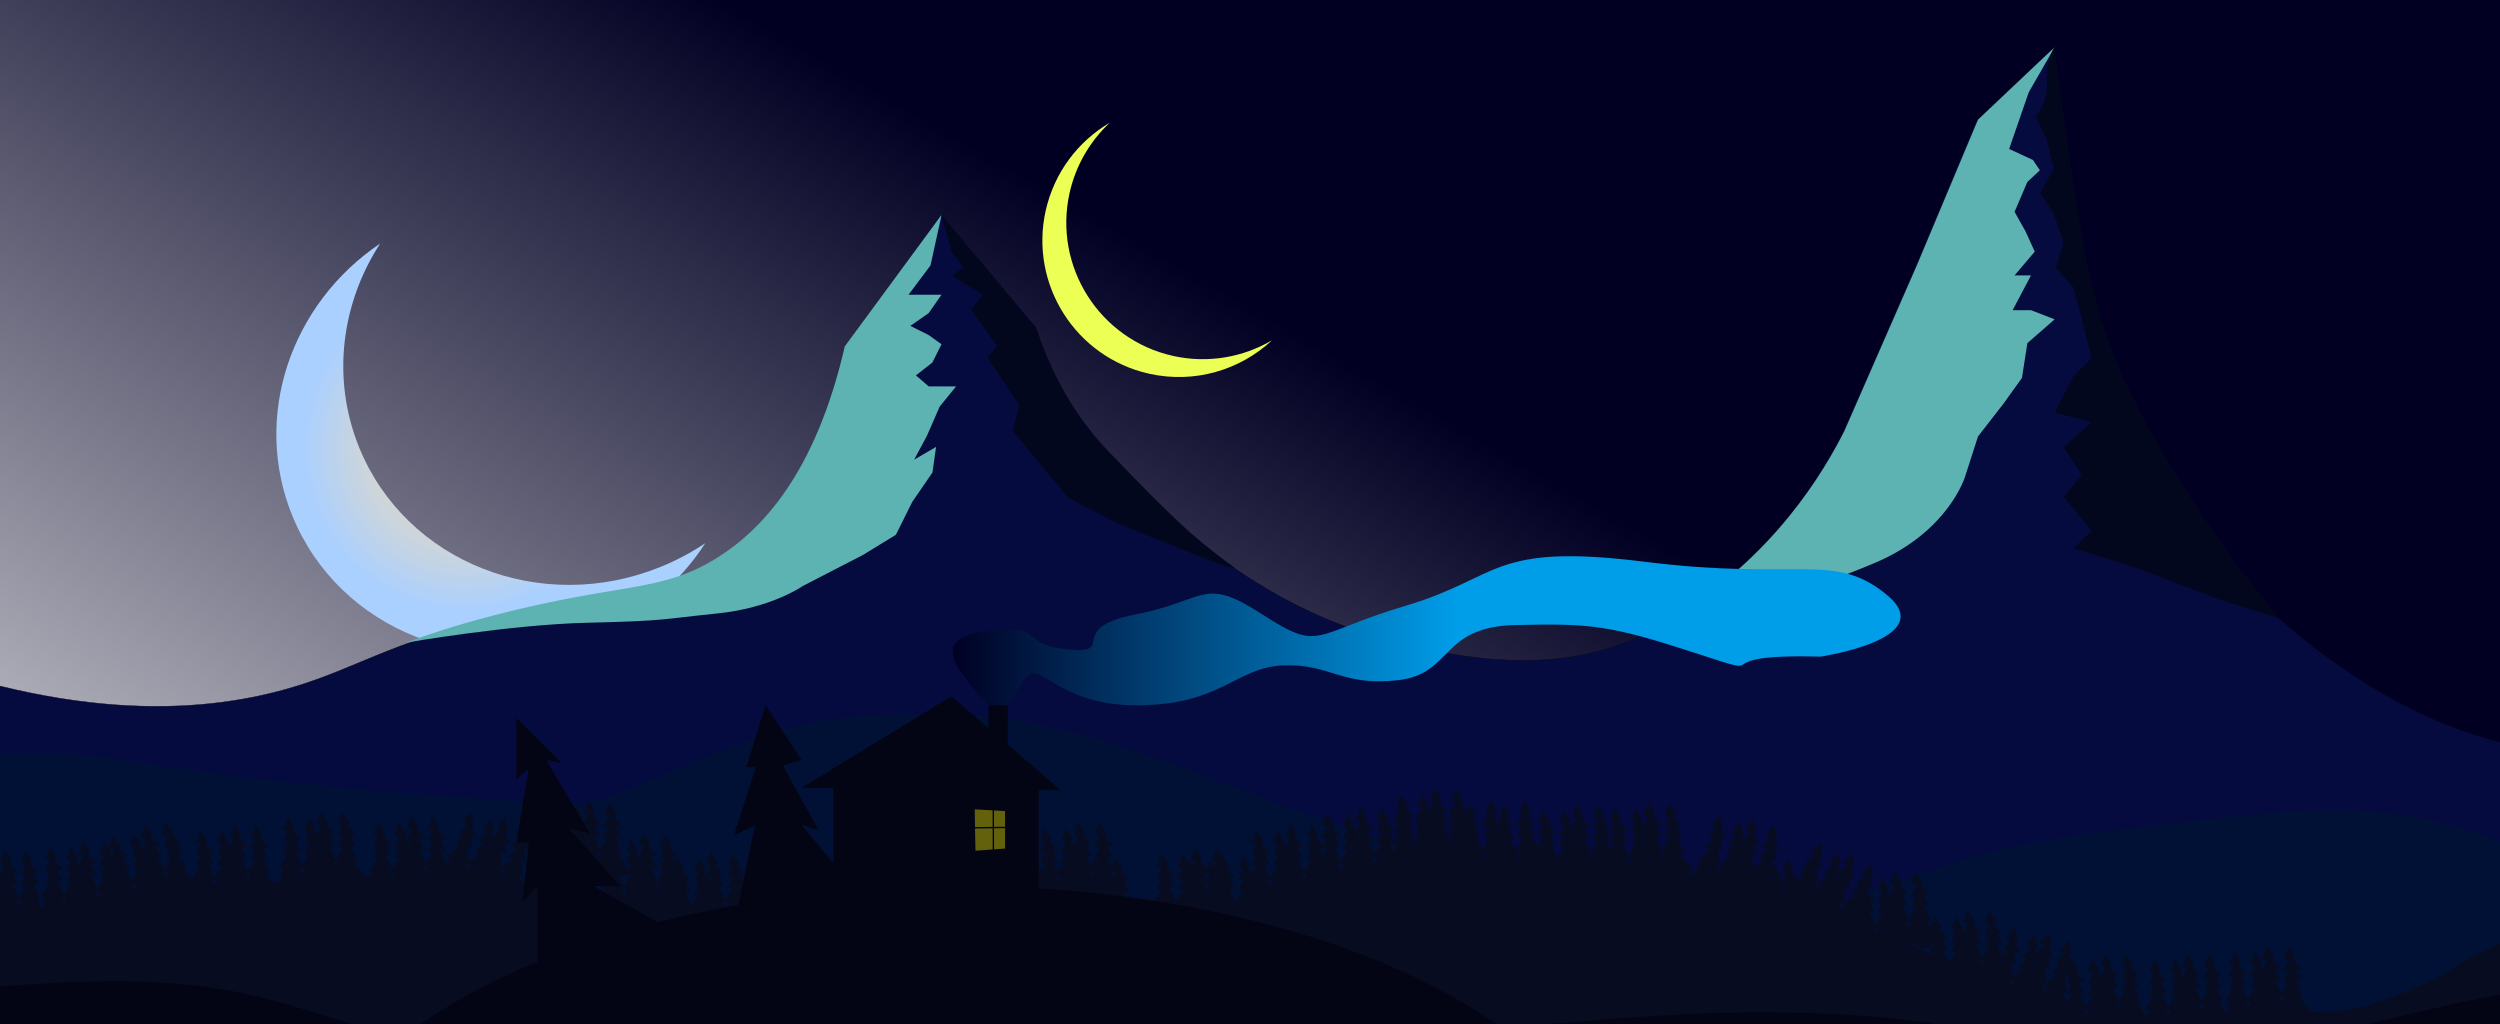 <?xml version="1.0" encoding="utf-8"?>
<!-- Generator: Adobe Illustrator 21.0.2, SVG Export Plug-In . SVG Version: 6.00 Build 0)  -->
<svg version="1.1" id="Слой_1" xmlns="http://www.w3.org/2000/svg" xmlns:xlink="http://www.w3.org/1999/xlink" x="0px" y="0px"
	 viewBox="0 0 1797.4 736.3" style="enable-background:new 0 0 1797.4 736.3;" xml:space="preserve">
<rect x="0" y="0" width="1797.4" height="736.3" fill="#333333" stroke="none"/>
<style type="text/css">
	.st0{fill:url(#SVGID_1_);}
	.st1{fill:url(#SVGID_2_);}
	.st2{fill:#050B3F;stroke:#030514;stroke-width:0.25;stroke-miterlimit:10;}
	.st3{fill:#011135;}
	.st4{fill:#5DB2B2;}
	.st5{fill:#070C21;}
	.st6{fill:#03071E;}
	.st7{fill:none;stroke:#030514;stroke-width:2;stroke-miterlimit:10;}
	.st8{fill:#030514;}
	.st9{fill:url(#SVGID_3_);}
	.st10{fill:#EBFF55;}
	.st11{fill:#63610B;stroke:#63610B;stroke-miterlimit:10;}
	.st12{fill:#030514;stroke:#030514;stroke-miterlimit:10;}
	.st13{fill:none;stroke:#030514;stroke-miterlimit:10;}
</style>
<g id="Слой_1_1_">
	
		<linearGradient id="SVGID_1_" gradientUnits="userSpaceOnUse" x1="399.473" y1="-366.692" x2="1347.127" y2="1274.692" gradientTransform="matrix(1 0 0 -1 0 994)">
		<stop  offset="0.111" style="stop-color:#FFFFFF"/>
		<stop  offset="0.653" style="stop-color:#010023"/>
	</linearGradient>
	<rect x="-86.7" class="st0" width="1920" height="1080"/>
	
		<radialGradient id="SVGID_2_" cx="329.592" cy="640.987" r="147.088" gradientTransform="matrix(0.926 -0.378 -0.378 -0.926 271.671 1040.063)" gradientUnits="userSpaceOnUse">
		<stop  offset="0" style="stop-color:#FDDCA7"/>
		<stop  offset="0.237" style="stop-color:#E8D9BD"/>
		<stop  offset="0.73" style="stop-color:#B2D1F7"/>
		<stop  offset="0.798" style="stop-color:#AAD0FF"/>
	</radialGradient>
	<path class="st1" d="M475.1,407.5c-86.1,35.1-183.2-3.2-216.8-85.6c-20.2-49.6-12.9-103.8,15-146.8
		c-64.1,43.2-92.3,124.3-63.1,195.8c33.6,82.4,130.7,120.7,216.8,85.6c34.3-14,61.7-37.5,80.1-66
		C497.3,397.1,486.6,402.8,475.1,407.5z"/>
</g>
<g id="Слой_2">
	<path class="st2" d="M1324.3,311.9c17.4-39.8,34.8-79.5,52.2-119.3c14.6-34.8,29.2-69.6,43.8-104.4c18.4-17.4,36.8-34.8,55.2-52.2
		c-0.1,8.6-0.1,20.6,0.8,35c0.6,9.1,2.7,38.4,15.3,91.2c8.2,34.4,14,58.8,26.8,90.8c10.5,26.3,19.4,44.1,35.5,71.3
		c46.8,79.3,58.5,107.4,136.2,160s143.2,55.7,143.2,55.7v540h-1920V465.4c141.4,55.4,237.1,47,299.2,28.1
		c43-13.1,65.3-29.9,142.1-50c90.8-23.8,120.2-16.1,160.6-41.3c32-19.9,70.9-60.4,92-152.1c23.2-31.6,46.5-63.2,69.7-94.7
		c22.8,27.2,45.6,54.4,68.4,81.6c14.5,43.6,35,71.2,51.7,88.7c8.2,8.5,29.8,36.9,66.7,65.3c24.5,18.9,77.4,58.8,157.9,75
		c35.2,7.1,103.2,20.8,167.3-13.1c1-0.5,1.7-0.9,2.5-1.3C1270.8,408,1309.5,341.4,1324.3,311.9z"/>
	<path class="st3" d="M-159.6,574.3c8.1-1.6,123.5-48.8,254.4-27.2s244.2,25.1,299.5,31.4c55.3,6.3,126.5-58.5,232.3-64.4
		c105.8-5.9,161,13.6,267.5,54.5s301.8,98.6,357.5,97.3c55.7-1.3,133.7-53.9,263.6-68.5s190.8-27.9,284.1,8.2s0,676.9,0,676.9h-1959
		V574.3H-159.6z"/>
	<path class="st4" d="M677,154.4c-23.2,31.6-46.5,63.2-69.7,94.7c-21.1,91.7-60,132.2-92,152.1c-40.4,25.2-69.8,17.6-160.6,41.3
		c-26.5,6.9-46.6,13.5-63.2,19.6c0,0,75-13.1,131.6-14.4s52.6-2.6,92.1-6.6c39.5-3.9,61.8-19.7,61.8-19.7l43.4-22.4l23.7-14.5
		l11.8-23.7l14.5-21.1l2.6-18.4l-15.8,9.2l9.2-17.1l9.2-21.1l11.8-14.5h-19.7l-9.2-7.9l11.8-9.2l6.6-13.2l-9.2-6.6l-13.2-6.6
		l13.2-9.2l9.2-13.2h-13.2h-10.5l15.8-21.1L677,154.4z"/>
	<path class="st4" d="M1378.3,190.4c-17.4,39.8-34.8,79.5-52.2,119.3c-14.3,28.4-50.8,91.4-124.7,134.8c0,0,22-0.6,57.5-12.4
		s36.8-5.3,89.5-27.6c52.6-22.4,64.4-61.8,64.4-61.8l9.3-28.9l18.4-23.7l13.2-18.4l3.9-25l19.6-17.1l-17-6.6H1447l13.2-25h-11.8
		l14.5-17.1l-6.6-14.5l-7.9-14.1l9.2-21.5c3-2.8,6-5.6,9-8.4c-1.7-2.5-3.4-4.9-5-7.4l-17.1-7.9c4.7-13.6,9.4-27.2,14.1-40.8
		c6.2-10.8,12.5-21.7,18.7-32.5c-18.4,17.4-36.8,34.8-55.2,52.2C1407.5,120.8,1392.9,155.6,1378.3,190.4z"/>
	<path class="st5" d="M-99.5,700.9c0,0,21-36.6,212.8-58.1c104.4-11.7,156-15.2,201.1-13.6c52.2,1.9,91.8,8.1,127,13.6
		C600,667.4,618,697.7,680.2,679.5c40.5-11.9,62.3-33.5,106.6-29.4c14.7,1.4,36.5,6.1,69.9,4.1c17.5-1.1,31.8-3.6,41.4-5.6
		c141.5-41.7,247.6-34.2,318.3-19.7c175.2,35.9,257.7,120.5,360.9,104.8c57-8.6,100.6-4.5,113.4-7.8c28.4-7.3,50.3-17.2,63.7-24.1
		c16.9-11.5,42.1-25.6,74.9-34c16.3-4.2,31.2-6.2,44-7c0,0,14.8,5.6,59.8,95.6l-59.3,304.1c0,0-1042.4,59.3-1495.5,24
		S-194.6,952-194.6,952L-99.5,700.9z"/>
	<path class="st5" d="M1949.1,414.9"/>
	<path class="st5" d="M1044.8,578.2l-3.6,9.6h3.6l-3.6,8.5h3.6l-3.6,7.9h3.6l-6.7,10.3h3.3l-3.3,13.3l12.7,6.4l11.5-7
		c-3.2-4.3-6.5-8.5-9.7-12.8c0.9-0.2,1.9-0.4,2.8-0.6c-1.7-3.8-3.5-7.6-5.2-11.4l4.2,1.2l-4.2-8.5h4.2c-2.1-2.4-4.2-4.9-6.4-7.3
		c0.7-0.2,1.4-0.4,2.1-0.6C1048.4,584.3,1046.6,581.3,1044.8,578.2z"/>
	<path class="st5" d="M1029.5,577.8l-3.6,9.6h3.6l-3.6,8.5h3.6l-3.6,7.9h3.6l-6.7,10.3h3.3l-3.3,13.3l12.7,6.4l11.5-7
		c-3.2-4.3-6.5-8.5-9.7-12.8c0.9-0.2,1.9-0.4,2.8-0.6c-1.7-3.8-3.5-7.6-5.2-11.4l4.2,1.2l-4.2-8.5h4.2c-2.1-2.4-4.2-4.9-6.4-7.3
		c0.7-0.2,1.4-0.4,2.1-0.6C1033.1,583.8,1031.3,580.8,1029.5,577.8z"/>
	<path class="st5" d="M1020.7,582.4l-3.6,9.6h3.6l-3.6,8.5h3.6l-3.6,7.9h3.6l-6.7,10.3h3.3L1014,632l12.7,6.4l11.5-7
		c-3.2-4.3-6.5-8.5-9.7-12.8c0.9-0.2,1.9-0.4,2.8-0.6c-1.7-3.8-3.5-7.6-5.2-11.4l4.2,1.2l-4.2-8.5h4.2c-2.1-2.4-4.2-4.9-6.4-7.3
		c0.7-0.2,1.4-0.4,2.1-0.6C1024.3,588.4,1022.5,585.4,1020.7,582.4z"/>
	<path class="st5" d="M1005.4,582l-3.6,9.6h3.6l-3.6,8.5h3.6l-3.6,7.9h3.6l-6.7,10.3h3.3l-3.3,13.3l12.7,6.4l11.5-7
		c-3.2-4.3-6.5-8.5-9.7-12.8c0.9-0.2,1.9-0.4,2.8-0.6c-1.7-3.8-3.5-7.6-5.2-11.4l4.2,1.2l-4.2-8.5h4.2c-2.1-2.4-4.2-4.9-6.4-7.3
		c0.7-0.2,1.4-0.4,2.1-0.6C1009.1,588,1007.2,585,1005.4,582z"/>
	<path class="st5" d="M1056.9,577.9l5.1,9l-3.6,0.6l4.9,7.8l-3.6,0.6l4.8,7.2l-3.6,0.6l8.2,9.1l-3.3,0.5l5.3,12.6l-11.6,8.3
		l-12.4-5.2c2.5-4.7,5.1-9.4,7.6-14.1c-1-0.1-1.9-0.1-2.9-0.2c1.1-4,2.3-8,3.4-12l-4,1.8l2.9-9l-4.2,0.7c1.7-2.7,3.4-5.5,5.2-8.2
		c-0.7-0.1-1.4-0.1-2.2-0.2C1054.2,584.4,1055.6,581.2,1056.9,577.9z"/>
	<path class="st5" d="M1071.9,575.1l5.1,9l-3.6,0.6l4.9,7.8l-3.6,0.6l4.8,7.2l-3.6,0.6l8.2,9.1l-3.3,0.5l5.3,12.6l-11.6,8.3
		l-12.4-5.2c2.5-4.7,5.1-9.4,7.6-14.1c-1-0.1-1.9-0.1-2.9-0.2c1.1-4,2.3-8,3.4-12l-4,1.8l2.9-9l-4.2,0.7c1.7-2.7,3.4-5.5,5.2-8.2
		c-0.7-0.1-1.4-0.1-2.2-0.2C1069.2,581.6,1070.6,578.4,1071.9,575.1z"/>
	<path class="st5" d="M1081.3,578.3l5.1,9l-3.6,0.6l4.9,7.8l-3.6,0.6l4.8,7.2l-3.6,0.6l8.2,9.1l-3.3,0.5l5.3,12.6l-11.6,8.3
		l-12.4-5.2c2.5-4.7,5.1-9.4,7.6-14.1c-1-0.1-1.9-0.1-2.9-0.2c1.1-4,2.3-8,3.4-12l-4,1.8l2.9-9l-4.2,0.7c1.7-2.7,3.4-5.5,5.2-8.2
		c-0.7-0.1-1.4-0.1-2.2-0.2C1078.7,584.8,1080,581.6,1081.3,578.3z"/>
	<path class="st5" d="M1096.3,575.6l5.1,9l-3.6,0.6l4.9,7.8l-3.6,0.6l4.8,7.2l-3.6,0.6l8.2,9.1l-3.3,0.5l5.3,12.6l-11.6,8.3
		l-12.4-5.2c2.5-4.7,5.1-9.4,7.6-14.1c-1-0.1-1.9-0.1-2.9-0.2c1.1-4,2.3-8,3.4-12l-4,1.8l2.9-9l-4.2,0.7c1.7-2.7,3.4-5.5,5.2-8.2
		c-0.7-0.1-1.4-0.1-2.2-0.2C1093.7,582.1,1095,578.8,1096.3,575.6z"/>
	<path class="st5" d="M993.3,580.5l-3.6,9.6h3.6l-3.6,8.5h3.6l-3.6,7.9h3.6l-6.7,10.3h3.3l-3.3,13.3l12.7,6.4l11.5-7
		c-3.2-4.3-6.5-8.5-9.7-12.8c0.9-0.2,1.9-0.4,2.8-0.6c-1.7-3.8-3.5-7.6-5.2-11.4l4.2,1.2l-4.2-8.5h4.2c-2.1-2.4-4.2-4.9-6.4-7.3
		c0.7-0.2,1.4-0.4,2.1-0.6C997,586.6,995.1,583.5,993.3,580.5z"/>
	<path class="st5" d="M978.1,580.1l-3.6,9.6h3.6l-3.6,8.5h3.6l-3.6,7.9h3.6l-6.7,10.3h3.3l-3.3,13.3l12.7,6.4l11.5-7
		c-3.2-4.3-6.5-8.5-9.7-12.8c0.9-0.2,1.9-0.4,2.8-0.6c-1.7-3.8-3.5-7.6-5.2-11.4l4.2,1.2l-4.2-8.5h4.2c-2.1-2.4-4.2-4.9-6.4-7.3
		c0.7-0.2,1.4-0.4,2.1-0.6C981.7,586.1,979.9,583.1,978.1,580.1z"/>
	<path class="st5" d="M969.2,584.7l-3.6,9.6h3.6l-3.6,8.5h3.6l-3.6,7.9h3.6l-6.7,10.3h3.3l-3.3,13.3l12.7,6.4l11.5-7
		c-3.2-4.3-6.5-8.5-9.7-12.8c0.9-0.2,1.9-0.4,2.8-0.6c-1.7-3.8-3.5-7.6-5.2-11.4l4.2,1.2l-4.2-8.5h4.2c-2.1-2.4-4.2-4.9-6.4-7.3
		c0.7-0.2,1.4-0.4,2.1-0.6C972.9,590.7,971.1,587.7,969.2,584.7z"/>
	<path class="st5" d="M954,584.3l-3.6,9.6h3.6l-3.6,8.5h3.6l-3.6,7.9h3.6l-6.7,10.3h3.3l-3.3,13.3l12.7,6.4l11.5-7
		c-3.2-4.3-6.5-8.5-9.7-12.8c0.9-0.2,1.9-0.4,2.8-0.6c-1.7-3.8-3.5-7.6-5.2-11.4l4.2,1.2l-4.2-8.5h4.2c-2.1-2.4-4.2-4.9-6.4-7.3
		c0.7-0.2,1.4-0.4,2.1-0.6C957.6,590.3,955.8,587.3,954,584.3z"/>
	<path class="st5" d="M1148.7,578.7l-3.6,9.6h3.6l-3.6,8.5h3.6l-3.6,7.9h3.6L1142,615h3.3l-3.3,13.3l12.7,6.4l11.5-7
		c-3.2-4.3-6.5-8.5-9.7-12.8c0.9-0.2,1.9-0.4,2.8-0.6c-1.7-3.8-3.5-7.6-5.2-11.4l4.2,1.2l-4.2-8.5h4.2c-2.1-2.4-4.2-4.9-6.4-7.3
		c0.7-0.2,1.4-0.4,2.1-0.6C1152.4,584.7,1150.5,581.7,1148.7,578.7z"/>
	<path class="st5" d="M1133.5,578.2l-3.6,9.6h3.6l-3.6,8.5h3.6l-3.6,7.9h3.6l-6.7,10.3h3.3l-3.3,13.3l12.7,6.4l11.5-7
		c-3.2-4.3-6.5-8.5-9.7-12.8c0.9-0.2,1.9-0.4,2.8-0.6c-1.7-3.8-3.5-7.6-5.2-11.4l4.2,1.2l-4.2-8.5h4.2c-2.1-2.4-4.2-4.9-6.4-7.3
		c0.7-0.2,1.4-0.4,2.1-0.6C1137.1,584.3,1135.3,581.3,1133.5,578.2z"/>
	<path class="st5" d="M1124.6,582.8l-3.6,9.6h3.6l-3.6,8.5h3.6l-3.6,7.9h3.6l-6.7,10.3h3.3l-3.3,13.3l12.7,6.4l11.5-7
		c-3.2-4.3-6.5-8.5-9.7-12.8c0.9-0.2,1.9-0.4,2.8-0.6c-1.7-3.8-3.5-7.6-5.2-11.4l4.2,1.2l-4.2-8.5h4.2c-2.1-2.4-4.2-4.9-6.4-7.3
		c0.7-0.2,1.4-0.4,2.1-0.6C1128.3,588.8,1126.5,585.8,1124.6,582.8z"/>
	<path class="st5" d="M1109.4,582.4l-3.6,9.6h3.6l-3.6,8.5h3.6l-3.6,7.9h3.6l-6.7,10.3h3.3l-3.3,13.3l12.7,6.4l11.5-7
		c-3.2-4.3-6.5-8.5-9.7-12.8c0.9-0.2,1.9-0.4,2.8-0.6c-1.7-3.8-3.5-7.6-5.2-11.4l4.2,1.2l-4.2-8.5h4.2c-2.1-2.4-4.2-4.9-6.4-7.3
		c0.7-0.2,1.4-0.4,2.1-0.6C1113,588.4,1111.2,585.4,1109.4,582.4z"/>
	<path class="st5" d="M1200.2,576.8l-3.6,9.6h3.6l-3.6,8.5h3.6l-3.6,7.9h3.6l-6.7,10.3h3.3l-3.3,13.3l12.7,6.4l11.5-7
		c-3.2-4.3-6.5-8.5-9.7-12.8c0.9-0.2,1.9-0.4,2.8-0.6c-1.7-3.8-3.5-7.6-5.2-11.4l4.2,1.2l-4.2-8.5h4.2c-2.1-2.4-4.2-4.9-6.4-7.3
		c0.7-0.2,1.4-0.4,2.1-0.6C1203.8,582.8,1202,579.8,1200.2,576.8z"/>
	<path class="st5" d="M1184.9,576.4l-3.6,9.6h3.6l-3.6,8.5h3.6l-3.6,7.9h3.6l-6.7,10.3h3.3l-3.2,13.3l12.7,6.4l11.5-7
		c-3.2-4.3-6.5-8.5-9.7-12.8c0.9-0.2,1.9-0.4,2.8-0.6c-1.7-3.8-3.5-7.6-5.2-11.4l4.2,1.2l-4.2-8.5h4.2c-2.1-2.4-4.2-4.9-6.4-7.3
		c0.7-0.2,1.4-0.4,2.1-0.6C1188.5,582.4,1186.7,579.4,1184.9,576.4z"/>
	<path class="st5" d="M1176.1,581l-3.6,9.6h3.6l-3.6,8.5h3.6l-3.6,7.9h3.6l-6.7,10.3h3.3l-3.3,13.3l12.7,6.4l11.5-7
		c-3.2-4.3-6.5-8.5-9.7-12.8c0.9-0.2,1.9-0.4,2.8-0.6c-1.7-3.8-3.5-7.6-5.2-11.4l4.2,1.2l-4.2-8.5h4.2c-2.1-2.4-4.2-4.9-6.4-7.3
		c0.7-0.2,1.4-0.4,2.1-0.6C1179.7,587,1177.9,584,1176.1,581z"/>
	<path class="st5" d="M1160.8,580.5l-3.6,9.6h3.6l-3.6,8.5h3.6l-3.6,7.9h3.6l-6.7,10.3h3.3l-3.3,13.3l12.7,6.4l11.5-7
		c-3.2-4.3-6.5-8.5-9.7-12.8c0.9-0.2,1.9-0.4,2.8-0.6c-1.7-3.8-3.5-7.6-5.2-11.4l4.2,1.2l-4.2-8.5h4.2c-2.1-2.4-4.2-4.9-6.4-7.3
		c0.7-0.2,1.4-0.4,2.1-0.6C1164.5,586.6,1162.6,583.5,1160.8,580.5z"/>
	<path class="st5" d="M1046.8,567.2l-3.6,9.6h3.6l-3.6,8.5h3.6l-3.6,7.9h3.6l-6.7,10.3h3.3l-3.3,13.3l12.7,6.4l11.5-7
		c-3.2-4.3-6.5-8.5-9.7-12.8c0.9-0.2,1.9-0.4,2.8-0.6c-1.7-3.8-3.5-7.6-5.2-11.4l4.2,1.2l-4.2-8.5h4.2c-2.1-2.4-4.2-4.9-6.4-7.3
		c0.7-0.2,1.4-0.4,2.1-0.6C1050.4,573.3,1048.6,570.3,1046.8,567.2z"/>
	<path class="st5" d="M1031.5,566.8l-3.6,9.6h3.6l-3.6,8.5h3.6l-3.6,7.9h3.6l-6.7,10.3h3.3l-3.3,13.3l12.7,6.4l11.5-7
		c-3.2-4.3-6.5-8.5-9.7-12.8c0.9-0.2,1.9-0.4,2.8-0.6c-1.7-3.8-3.5-7.6-5.2-11.4l4.2,1.2l-4.2-8.5h4.2c-2.1-2.4-4.2-4.9-6.4-7.3
		c0.7-0.2,1.4-0.4,2.1-0.6C1035.1,572.8,1033.3,569.8,1031.5,566.8z"/>
	<path class="st5" d="M1022.7,571.4l-3.6,9.6h3.6l-3.6,8.5h3.6l-3.6,7.9h3.6l-6.7,10.3h3.3L1016,621l12.7,6.4l11.5-7
		c-3.2-4.3-6.5-8.5-9.7-12.8c0.9-0.2,1.9-0.4,2.8-0.6c-1.7-3.8-3.5-7.6-5.2-11.4l4.2,1.2l-4.2-8.5h4.2c-2.1-2.4-4.2-4.9-6.4-7.3
		c0.7-0.2,1.4-0.4,2.1-0.6C1026.3,577.4,1024.5,574.4,1022.7,571.4z"/>
	<path class="st5" d="M1007.4,571l-3.6,9.6h3.6l-3.6,8.5h3.6l-3.6,7.9h3.6l-6.7,10.3h3.3l-3.3,13.3l12.7,6.4l11.5-7
		c-3.2-4.3-6.5-8.5-9.7-12.8c0.9-0.2,1.9-0.4,2.8-0.6c-1.7-3.8-3.5-7.6-5.2-11.4l4.2,1.2l-4.2-8.5h4.2c-2.1-2.4-4.2-4.9-6.4-7.3
		c0.7-0.2,1.4-0.4,2.1-0.6C1011.1,577,1009.2,574,1007.4,571z"/>
	<path class="st5" d="M1275.1,592.9l-6.1,8.3l3.5,1l-5.8,7.1l3.5,1l-5.7,6.6l3.5,1l-9.2,8.1l3.2,0.9l-6.9,11.9l10.5,9.6l13-3.6
		c-1.9-5-3.9-10-5.8-15c1,0,1.9,0.1,2.9,0.1c-0.6-4.1-1.3-8.2-1.9-12.4l3.7,2.3l-1.7-9.3l4.1,1.2c-1.4-2.9-2.7-5.9-4.1-8.8
		c0.7,0,1.5,0,2.2,0C1277,599.7,1276.1,596.3,1275.1,592.9z"/>
	<path class="st5" d="M1260.6,588.3l-6.1,8.3l3.5,1l-5.8,7.1l3.5,1l-5.7,6.6l3.5,1l-9.2,8.1l3.2,0.9l-6.9,11.9l10.5,9.6l13-3.6
		c-1.9-5-3.9-10-5.8-15c1,0,1.9,0.1,2.9,0.1c-0.6-4.1-1.3-8.2-1.9-12.4l3.7,2.3l-1.7-9.3l4.1,1.2c-1.4-2.9-2.7-5.9-4.1-8.8
		c0.7,0,1.5,0,2.2,0C1262.5,595.1,1261.5,591.7,1260.6,588.3z"/>
	<path class="st5" d="M1250.9,590.3l-6.1,8.3l3.5,1l-5.8,7.1l3.5,1l-5.7,6.6l3.5,1l-9.2,8.1l3.2,0.9l-6.9,11.9l10.5,9.6l13-3.6
		c-1.9-5-3.9-10-5.8-15c1,0,1.9,0.1,2.9,0.1c-0.6-4.1-1.3-8.2-1.9-12.4l3.7,2.3l-1.7-9.3l4.1,1.2c-1.4-2.9-2.7-5.9-4.1-8.8
		c0.7,0,1.5,0,2.2,0C1252.7,597.1,1251.8,593.7,1250.9,590.3z"/>
	<path class="st5" d="M1236.3,585.7l-6.1,8.3l3.5,1l-5.8,7.1l3.5,1l-5.7,6.6l3.5,1l-9.2,8.1l3.2,0.9l-6.9,11.9l10.5,9.6l13-3.6
		c-1.9-5-3.9-10-5.8-15c1,0,1.9,0.1,2.9,0.1c-0.6-4.1-1.3-8.2-1.9-12.4l3.7,2.3l-1.7-9.3l4.1,1.2c-1.4-2.9-2.7-5.9-4.1-8.8
		c0.7,0,1.5,0,2.2,0C1238.2,592.5,1237.2,589.1,1236.3,585.7z"/>
	<path class="st5" d="M1345.8,620.6l-7.6,6.9l3.2,1.7l-7.1,5.9l3.2,1.7l-6.8,5.3l3.2,1.7l-10.6,6.1l3,1.5l-9,10.3l8.4,11.5l13.4-1
		c-0.9-5.3-1.9-10.5-2.8-15.8c0.9,0.2,1.9,0.5,2.8,0.7c0.2-4.2,0.3-8.3,0.5-12.5l3.2,3l0.1-9.5l3.8,1.9c-0.8-3.1-1.5-6.3-2.3-9.4
		c0.7,0.2,1.4,0.3,2.1,0.5C1346.3,627.6,1346,624.1,1345.8,620.6z"/>
	<path class="st5" d="M1332.4,613.3l-7.6,6.9l3.2,1.7l-7.1,5.9l3.2,1.7l-6.8,5.3l3.2,1.7l-10.6,6.1l3,1.5l-9,10.3l8.4,11.5l13.4-1
		c-0.9-5.3-1.9-10.5-2.8-15.8c0.9,0.2,1.9,0.5,2.8,0.7c0.2-4.2,0.3-8.3,0.5-12.5l3.2,3l0.1-9.5l3.8,1.9c-0.8-3.1-1.5-6.3-2.3-9.4
		c0.7,0.2,1.4,0.3,2.1,0.5C1332.9,620.3,1332.6,616.8,1332.4,613.3z"/>
	<path class="st5" d="M1322.4,613.3l-7.6,6.9l3.2,1.7l-7.1,5.9l3.2,1.7l-6.8,5.3l3.2,1.7l-10.6,6.1l3,1.5l-9,10.3l8.4,11.5l13.4-1
		c-0.9-5.3-1.9-10.5-2.8-15.8c0.9,0.2,1.9,0.5,2.8,0.7c0.2-4.2,0.3-8.3,0.5-12.5l3.2,3l0.1-9.5l3.8,1.9c-0.8-3.1-1.5-6.3-2.3-9.4
		c0.7,0.2,1.4,0.3,2.1,0.5C1322.9,620.4,1322.7,616.9,1322.4,613.3z"/>
	<path class="st5" d="M1309.1,606l-7.6,6.9l3.2,1.7l-7.1,5.9l3.2,1.7l-6.8,5.3l3.2,1.7l-10.6,6.1l3,1.5l-9,10.3l8.4,11.5l13.4-1
		c-0.9-5.3-1.9-10.5-2.8-15.8c0.9,0.2,1.9,0.5,2.8,0.7c0.2-4.2,0.3-8.3,0.5-12.5l3.2,3l0.1-9.5l3.8,1.9c-0.8-3.1-1.5-6.3-2.3-9.4
		c0.7,0.2,1.4,0.3,2.1,0.5C1309.6,613,1309.3,609.5,1309.1,606z"/>
	<path class="st5" d="M1299.7,617.5l-3.6,9.6h3.6l-3.6,8.5h3.6l-3.6,7.9h3.6l-6.7,10.3h3.3l-3.3,13.3l12.7,6.4l11.5-7
		c-3.2-4.3-6.5-8.5-9.7-12.8c0.9-0.2,1.9-0.4,2.8-0.6c-1.7-3.8-3.5-7.6-5.2-11.4l4.2,1.2l-4.2-8.5h4.2c-2.1-2.4-4.2-4.9-6.4-7.3
		c0.7-0.2,1.4-0.4,2.1-0.6C1303.4,623.5,1301.6,620.5,1299.7,617.5z"/>
	<path class="st5" d="M1284.5,617l-3.6,9.6h3.6l-3.6,8.5h3.6l-3.6,7.9h3.6l-6.7,10.3h3.3l-3.3,13.3l12.7,6.4l11.5-7
		c-3.2-4.3-6.5-8.5-9.7-12.8c0.9-0.2,1.9-0.4,2.8-0.6c-1.7-3.8-3.5-7.6-5.2-11.4l4.2,1.2l-4.2-8.5h4.2c-2.1-2.4-4.2-4.9-6.4-7.3
		c0.7-0.2,1.4-0.4,2.1-0.6C1288.1,623.1,1286.3,620.1,1284.5,617z"/>
	<path class="st5" d="M1275.7,621.6l-3.6,9.6h3.6l-3.6,8.5h3.6l-3.6,7.9h3.6l-6.7,10.3h3.3l-3.3,13.3l12.7,6.4l11.5-7
		c-3.2-4.3-6.5-8.5-9.7-12.8c0.9-0.2,1.9-0.4,2.8-0.6c-1.7-3.8-3.5-7.6-5.2-11.4l4.2,1.2l-4.2-8.5h4.2c-2.1-2.4-4.2-4.9-6.4-7.3
		c0.7-0.2,1.4-0.4,2.1-0.6C1279.3,627.6,1277.5,624.6,1275.7,621.6z"/>
	<path class="st5" d="M1260.4,621.2l-3.6,9.6h3.6l-3.6,8.5h3.6l-3.6,7.9h3.6l-6.7,10.3h3.3l-3.3,13.3l12.7,6.4l11.5-7
		c-3.2-4.3-6.5-8.5-9.7-12.8c0.9-0.2,1.9-0.4,2.8-0.6c-1.7-3.8-3.5-7.6-5.2-11.4l4.2,1.2l-4.2-8.5h4.2c-2.1-2.4-4.2-4.9-6.4-7.3
		c0.7-0.2,1.4-0.4,2.1-0.6C1264,627.2,1262.2,624.2,1260.4,621.2z"/>
	<path class="st5" d="M1377.5,626.6l-3.6,9.6h3.6l-3.6,8.5h3.6l-3.6,7.9h3.6l-6.7,10.3h3.3l-3.3,13.3l12.7,6.4l11.5-7
		c-3.2-4.3-6.5-8.5-9.7-12.8c0.9-0.2,1.9-0.4,2.8-0.6c-1.7-3.8-3.5-7.6-5.2-11.4l4.2,1.2l-4.2-8.5h4.2c-2.1-2.4-4.2-4.9-6.4-7.3
		c0.7-0.2,1.4-0.4,2.1-0.6C1381.1,632.7,1379.3,629.6,1377.5,626.6z"/>
	<path class="st5" d="M1362.2,626.2l-3.6,9.6h3.6l-3.6,8.5h3.6l-3.6,7.9h3.6l-6.7,10.3h3.3l-3.3,13.3l12.7,6.4l11.5-7
		c-3.2-4.3-6.5-8.5-9.7-12.8c0.9-0.2,1.9-0.4,2.8-0.6c-1.7-3.8-3.5-7.6-5.2-11.4l4.2,1.2l-4.2-8.5h4.2c-2.1-2.4-4.2-4.9-6.4-7.3
		c0.7-0.2,1.4-0.4,2.1-0.6C1365.9,632.2,1364.1,629.2,1362.2,626.2z"/>
	<path class="st5" d="M1353.4,630.8l-3.6,9.6h3.6l-3.6,8.5h3.6l-3.6,7.9h3.6l-6.7,10.3h3.3l-3.3,13.3l12.7,6.4l11.5-7
		c-3.2-4.3-6.5-8.5-9.7-12.8c0.9-0.2,1.9-0.4,2.8-0.6c-1.7-3.8-3.5-7.6-5.2-11.4l4.2,1.2l-4.2-8.5h4.2c-2.1-2.4-4.2-4.9-6.4-7.3
		c0.7-0.2,1.4-0.4,2.1-0.6C1357,636.8,1355.2,633.8,1353.4,630.8z"/>
	<path class="st5" d="M1338.2,630.4l-3.6,9.6h3.6l-3.6,8.5h3.6l-3.6,7.9h3.6l-6.7,10.3h3.3l-3.3,13.3l12.7,6.4l11.5-7
		c-3.2-4.3-6.5-8.5-9.7-12.8c0.9-0.2,1.9-0.4,2.8-0.6c-1.7-3.8-3.5-7.6-5.2-11.4l4.2,1.2l-4.2-8.5h4.2c-2.1-2.4-4.2-4.9-6.4-7.3
		c0.7-0.2,1.4-0.4,2.1-0.6C1341.8,636.4,1340,633.4,1338.2,630.4z"/>
	<path class="st5" d="M1430.3,654.6l-3.6,9.6h3.6l-3.6,8.5h3.6l-3.6,7.9h3.6l-6.7,10.3h3.3l-3.3,13.3l12.7,6.4l11.5-7
		c-3.2-4.3-6.5-8.5-9.7-12.8c0.9-0.2,1.9-0.4,2.8-0.6c-1.7-3.8-3.5-7.6-5.2-11.4l4.2,1.2l-4.2-8.5h4.2c-2.1-2.4-4.2-4.9-6.4-7.3
		c0.7-0.2,1.4-0.4,2.1-0.6C1434,660.6,1432.1,657.6,1430.3,654.6z"/>
	<path class="st5" d="M1415.1,654.1l-3.6,9.6h3.6l-3.6,8.5h3.6l-3.6,7.9h3.6l-6.7,10.3h3.3l-3.3,13.3l12.7,6.4l11.5-7
		c-3.2-4.3-6.5-8.5-9.7-12.8c0.9-0.2,1.9-0.4,2.8-0.6c-1.7-3.8-3.5-7.6-5.2-11.4l4.2,1.2l-4.2-8.5h4.2c-2.1-2.4-4.2-4.9-6.4-7.3
		c0.7-0.2,1.4-0.4,2.1-0.6C1418.7,660.1,1416.9,657.1,1415.1,654.1z"/>
	<path class="st5" d="M1406.2,658.7l-3.6,9.6h3.6l-3.6,8.5h3.6l-3.6,7.9h3.6l-6.7,10.3h3.3l-3.3,13.3l12.7,6.4l11.5-7
		c-3.2-4.3-6.5-8.5-9.7-12.8c0.9-0.2,1.9-0.4,2.8-0.6c-1.7-3.8-3.5-7.6-5.2-11.4l4.2,1.2l-4.2-8.5h4.2c-2.1-2.4-4.2-4.9-6.4-7.3
		c0.7-0.2,1.4-0.4,2.1-0.6C1409.9,664.7,1408.1,661.7,1406.2,658.7z"/>
	<path class="st5" d="M1391,658.3l-3.6,9.6h3.6l-3.6,8.5h3.6l-3.6,7.9h3.6l-6.7,10.3h3.3l-3.3,13.3l12.7,6.4l11.5-7
		c-3.2-4.3-6.5-8.5-9.7-12.8c0.9-0.2,1.9-0.4,2.8-0.6c-1.7-3.8-3.5-7.6-5.2-11.4l4.2,1.2l-4.2-8.5h4.2c-2.1-2.4-4.2-4.9-6.4-7.3
		c0.7-0.2,1.4-0.4,2.1-0.6C1394.6,664.3,1392.8,661.3,1391,658.3z"/>
	<path class="st5" d="M1487.2,675.6l-6.5,8l3.4,1.2l-6.2,6.9l3.4,1.2l-6,6.3l3.4,1.2l-9.6,7.6l3.2,1.1l-7.4,11.6l10,10.1l13.1-3
		c-1.7-5.1-3.4-10.1-5.1-15.2c1,0.1,1.9,0.2,2.9,0.3c-0.4-4.1-0.9-8.3-1.3-12.4l3.6,2.5l-1.3-9.4l4,1.4c-1.2-3-2.5-6-3.7-9
		c0.7,0,1.5,0.1,2.2,0.1C1488.7,682.5,1487.9,679,1487.2,675.6z"/>
	<path class="st5" d="M1472.9,670.3l-6.5,8l3.4,1.2l-6.2,6.9l3.4,1.2l-6,6.3l3.4,1.2l-9.6,7.6l3.2,1.1l-7.4,11.6l10,10.1l13.1-3
		c-1.7-5.1-3.4-10.1-5.1-15.2c1,0.1,1.9,0.2,2.9,0.3c-0.4-4.1-0.9-8.3-1.3-12.4l3.6,2.5l-1.3-9.4l4,1.4c-1.2-3-2.5-6-3.7-9
		c0.7,0,1.5,0.1,2.2,0.1C1474.4,677.2,1473.6,673.8,1472.9,670.3z"/>
	<path class="st5" d="M1463,671.8l-6.5,8l3.4,1.2l-6.2,6.9l3.4,1.2l-6,6.3l3.4,1.2l-9.6,7.6l3.2,1.1l-7.4,11.6l10,10.1l13.1-3
		c-1.7-5.1-3.4-10.1-5.1-15.2c1,0.1,1.9,0.2,2.9,0.3c-0.4-4.1-0.9-8.3-1.3-12.4l3.6,2.5l-1.3-9.4l4,1.4c-1.2-3-2.5-6-3.7-9
		c0.7,0,1.5,0.1,2.2,0.1C1464.5,678.7,1463.8,675.3,1463,671.8z"/>
	<path class="st5" d="M1448.7,666.6l-6.5,8l3.4,1.2l-6.2,6.9l3.4,1.2l-6,6.3l3.4,1.2l-9.6,7.6l3.2,1.1l-7.4,11.6l10,10.1l13.1-3
		c-1.7-5.1-3.4-10.1-5.1-15.2c1,0.1,1.9,0.2,2.9,0.3c-0.4-4.1-0.9-8.3-1.3-12.4l3.6,2.5l-1.3-9.4l4,1.4c-1.2-3-2.5-6-3.7-9
		c0.7,0,1.5,0.1,2.2,0.1C1450.2,673.4,1449.5,670,1448.7,666.6z"/>
	<path class="st5" d="M942.8,592.6l-3.6,9.6h3.6l-3.6,8.5h3.6l-3.6,7.9h3.6l-6.7,10.3h3.3l-3.3,13.3l12.7,6.4l11.5-7
		c-3.2-4.3-6.5-8.5-9.7-12.8c0.9-0.2,1.9-0.4,2.8-0.6c-1.7-3.8-3.5-7.6-5.2-11.4l4.2,1.2l-4.2-8.5h4.2c-2.1-2.4-4.2-4.9-6.4-7.3
		c0.7-0.2,1.4-0.4,2.1-0.6C946.4,598.7,944.6,595.6,942.8,592.6z"/>
	<path class="st5" d="M927.5,592.2l-3.6,9.6h3.6l-3.6,8.5h3.6l-3.6,7.9h3.6l-6.7,10.3h3.3l-3.3,13.3l12.7,6.4l11.5-7
		c-3.2-4.3-6.5-8.5-9.7-12.8c0.9-0.2,1.9-0.4,2.8-0.6c-1.7-3.8-3.5-7.6-5.2-11.4l4.2,1.2l-4.2-8.5h4.2c-2.1-2.4-4.2-4.9-6.4-7.3
		c0.7-0.2,1.4-0.4,2.1-0.6C931.2,598.2,929.3,595.2,927.5,592.2z"/>
	<path class="st5" d="M918.7,596.8l-3.6,9.6h3.6l-3.6,8.5h3.6l-3.6,7.9h3.6l-6.7,10.3h3.3l-3.3,13.3l12.7,6.4l11.5-7
		c-3.2-4.3-6.5-8.5-9.7-12.8c0.9-0.2,1.9-0.4,2.8-0.6c-1.7-3.8-3.5-7.6-5.2-11.4l4.2,1.2l-4.2-8.5h4.2c-2.1-2.4-4.2-4.9-6.4-7.3
		c0.7-0.2,1.4-0.4,2.1-0.6C922.3,602.8,920.5,599.8,918.7,596.8z"/>
	<path class="st5" d="M903.4,596.4l-3.6,9.6h3.6l-3.6,8.5h3.6l-3.6,7.9h3.6l-6.7,10.3h3.3l-3.3,13.3l12.7,6.4l11.5-7
		c-3.2-4.3-6.5-8.5-9.7-12.8c0.9-0.2,1.9-0.4,2.8-0.6c-1.7-3.8-3.5-7.6-5.2-11.4l4.2,1.2l-4.2-8.5h4.2c-2.1-2.4-4.2-4.9-6.4-7.3
		c0.7-0.2,1.4-0.4,2.1-0.6C907.1,602.4,905.3,599.4,903.4,596.4z"/>
	<path class="st5" d="M874.6,609.8l-3.6,9.6h3.6l-3.6,8.5h3.6l-3.6,7.9h3.6l-6.7,10.3h3.3l-3.3,13.3l12.7,6.4l11.5-7
		c-3.2-4.3-6.5-8.5-9.7-12.8c0.9-0.2,1.9-0.4,2.8-0.6c-1.7-3.8-3.5-7.6-5.2-11.4l4.2,1.2l-4.2-8.5h4.2c-2.1-2.4-4.2-4.9-6.4-7.3
		c0.7-0.2,1.4-0.4,2.1-0.6C878.2,615.8,876.4,612.8,874.6,609.8z"/>
	<path class="st5" d="M859.3,609.4l-3.6,9.6h3.6l-3.6,8.5h3.6l-3.6,7.9h3.6l-6.7,10.3h3.3l-3.3,13.3l12.7,6.4l11.5-7
		c-3.2-4.3-6.5-8.5-9.7-12.8c0.9-0.2,1.9-0.4,2.8-0.6c-1.7-3.8-3.5-7.6-5.2-11.4l4.2,1.2l-4.2-8.5h4.2c-2.1-2.4-4.2-4.9-6.4-7.3
		c0.7-0.2,1.4-0.4,2.1-0.6C863,615.4,861.1,612.4,859.3,609.4z"/>
	<path class="st5" d="M850.5,614l-3.6,9.6h3.6l-3.6,8.5h3.6l-3.6,7.9h3.6l-6.7,10.3h3.3l-3.3,13.3l12.7,6.4l11.5-7
		c-3.2-4.3-6.5-8.5-9.7-12.8c0.9-0.2,1.9-0.4,2.8-0.6c-1.7-3.8-3.5-7.6-5.2-11.4l4.2,1.2l-4.2-8.5h4.2c-2.1-2.4-4.2-4.9-6.4-7.3
		c0.7-0.2,1.4-0.4,2.1-0.6C854.1,620,852.3,617,850.5,614z"/>
	<path class="st5" d="M835.2,613.5l-3.6,9.6h3.6l-3.6,8.5h3.6l-3.6,7.9h3.6l-6.7,10.3h3.3l-3.3,13.3l12.7,6.4l11.5-7
		c-3.2-4.3-6.5-8.5-9.7-12.8c0.9-0.2,1.9-0.4,2.8-0.6c-1.7-3.8-3.5-7.6-5.2-11.4l4.2,1.2l-4.2-8.5h4.2c-2.1-2.4-4.2-4.9-6.4-7.3
		c0.7-0.2,1.4-0.4,2.1-0.6C838.9,619.5,837.1,616.5,835.2,613.5z"/>
	<path class="st5" d="M802.5,616.6l-3.6,9.6h3.6l-3.6,8.5h3.6l-3.6,7.9h3.6l-6.7,10.3h3.3l-3.3,13.3l12.7,6.4l11.5-7
		c-3.2-4.3-6.5-8.5-9.7-12.8c0.9-0.2,1.9-0.4,2.8-0.6c-1.7-3.8-3.5-7.6-5.2-11.4l4.2,1.2l-4.2-8.5h4.2c-2.1-2.4-4.2-4.9-6.4-7.3
		c0.7-0.2,1.4-0.4,2.1-0.6C806.1,622.6,804.3,619.6,802.5,616.6z"/>
	<path class="st5" d="M787.2,616.1l-3.6,9.6h3.6l-3.6,8.5h3.6l-3.6,7.9h3.6l-6.7,10.3h3.3l-3.3,13.3l12.7,6.4l11.5-7
		c-3.2-4.3-6.5-8.5-9.7-12.8c0.9-0.2,1.9-0.4,2.8-0.6c-1.7-3.8-3.5-7.6-5.2-11.4l4.2,1.2l-4.2-8.5h4.2c-2.1-2.4-4.2-4.9-6.4-7.3
		c0.7-0.2,1.4-0.4,2.1-0.6C790.9,622.1,789,619.1,787.2,616.1z"/>
	<path class="st5" d="M778.4,620.7l-3.6,9.6h3.6l-3.6,8.5h3.6l-3.6,7.9h3.6l-6.7,10.3h3.3l-3.3,13.3l12.7,6.4l11.5-7
		c-3.2-4.3-6.5-8.5-9.7-12.8c0.9-0.2,1.9-0.4,2.8-0.6c-1.7-3.8-3.5-7.6-5.2-11.4l4.2,1.2l-4.2-8.5h4.2c-2.1-2.4-4.2-4.9-6.4-7.3
		c0.7-0.2,1.4-0.4,2.1-0.6C782,626.7,780.2,623.7,778.4,620.7z"/>
	<path class="st5" d="M763.1,620.3l-3.6,9.6h3.6l-3.6,8.5h3.6l-3.6,7.9h3.6l-6.7,10.3h3.3l-3.3,13.3l12.7,6.4l11.5-7
		c-3.2-4.3-6.5-8.5-9.7-12.8c0.9-0.2,1.9-0.4,2.8-0.6c-1.7-3.8-3.5-7.6-5.2-11.4l4.2,1.2l-4.2-8.5h4.2c-2.1-2.4-4.2-4.9-6.4-7.3
		c0.7-0.2,1.4-0.4,2.1-0.6C766.8,626.3,765,623.3,763.1,620.3z"/>
	<path class="st5" d="M893.7,614.6l-3.6,9.6h3.6l-3.6,8.5h3.6l-3.6,7.9h3.6l-6.7,10.3h3.3l-3.3,13.3l12.7,6.4l11.5-7
		c-3.2-4.3-6.5-8.5-9.7-12.8c0.9-0.2,1.9-0.4,2.8-0.6c-1.7-3.8-3.5-7.6-5.2-11.4l4.2,1.2l-4.2-8.5h4.2c-2.1-2.4-4.2-4.9-6.4-7.3
		c0.7-0.2,1.4-0.4,2.1-0.6C897.4,620.6,895.6,617.6,893.7,614.6z"/>
	<path class="st5" d="M878.5,614.2l-3.6,9.6h3.6l-3.6,8.5h3.6l-3.6,7.9h3.6l-6.7,10.3h3.3l-3.3,13.3l12.7,6.4l11.5-7
		c-3.2-4.3-6.5-8.5-9.7-12.8c0.9-0.2,1.9-0.4,2.8-0.6c-1.7-3.8-3.5-7.6-5.2-11.4l4.2,1.2l-4.2-8.5h4.2c-2.1-2.4-4.2-4.9-6.4-7.3
		c0.7-0.2,1.4-0.4,2.1-0.6C882.1,620.2,880.3,617.2,878.5,614.2z"/>
	<path class="st5" d="M869.7,618.7l-3.6,9.6h3.6l-3.6,8.5h3.6l-3.6,7.9h3.6L863,655h3.3l-3.3,13.3l12.7,6.4l11.5-7
		c-3.2-4.3-6.5-8.5-9.7-12.8c0.9-0.2,1.9-0.4,2.8-0.6c-1.7-3.8-3.5-7.6-5.2-11.4l4.2,1.2l-4.2-8.5h4.2c-2.1-2.4-4.2-4.9-6.4-7.3
		c0.7-0.2,1.4-0.4,2.1-0.6C873.3,624.8,871.5,621.7,869.7,618.7z"/>
	<path class="st5" d="M854.4,618.3l-3.6,9.6h3.6l-3.6,8.5h3.6l-3.6,7.9h3.6l-6.7,10.3h3.3l-3.3,13.3l12.7,6.4l11.5-7
		c-3.2-4.3-6.5-8.5-9.7-12.8c0.9-0.2,1.9-0.4,2.8-0.6c-1.7-3.8-3.5-7.6-5.2-11.4l4.2,1.2l-4.2-8.5h4.2c-2.1-2.4-4.2-4.9-6.4-7.3
		c0.7-0.2,1.4-0.4,2.1-0.6C858,624.3,856.2,621.3,854.4,618.3z"/>
	<path class="st5" d="M1528.7,685.4l-3.6,9.6h3.6l-3.6,8.5h3.6l-3.6,7.9h3.6l-6.7,10.3h3.3L1522,735l12.7,6.4l11.5-7
		c-3.2-4.3-6.5-8.5-9.7-12.8c0.9-0.2,1.9-0.4,2.8-0.6c-1.7-3.8-3.5-7.6-5.2-11.4l4.2,1.2l-4.2-8.5h4.2c-2.1-2.4-4.2-4.9-6.4-7.3
		c0.7-0.2,1.4-0.4,2.1-0.6C1532.3,691.4,1530.5,688.4,1528.7,685.4z"/>
	<path class="st5" d="M1513.5,685l-3.6,9.6h3.6l-3.6,8.5h3.6l-3.6,7.9h3.6l-6.7,10.3h3.3l-3.3,13.3l12.7,6.4l11.5-7
		c-3.2-4.3-6.5-8.5-9.7-12.8c0.9-0.2,1.9-0.4,2.8-0.6c-1.7-3.8-3.5-7.6-5.2-11.4l4.2,1.2l-4.2-8.5h4.2c-2.1-2.4-4.2-4.9-6.4-7.3
		c0.7-0.2,1.4-0.4,2.1-0.6C1517.1,691,1515.3,688,1513.5,685z"/>
	<path class="st5" d="M1504.6,689.6l-3.6,9.6h3.6l-3.6,8.5h3.6l-3.6,7.9h3.6l-6.7,10.3h3.3l-3.3,13.3l12.7,6.4l11.5-7
		c-3.2-4.3-6.5-8.5-9.7-12.8c0.9-0.2,1.9-0.4,2.8-0.6c-1.7-3.8-3.5-7.6-5.2-11.4l4.2,1.2l-4.2-8.5h4.2c-2.1-2.4-4.2-4.9-6.4-7.3
		c0.7-0.2,1.4-0.4,2.1-0.6C1508.3,695.6,1506.4,692.6,1504.6,689.6z"/>
	<path class="st5" d="M1489.4,689.1l-3.6,9.6h3.6l-3.6,8.5h3.6l-3.6,7.9h3.6l-6.7,10.3h3.3l-3.3,13.3l12.7,6.4l11.5-7
		c-3.2-4.3-6.5-8.5-9.7-12.8c0.9-0.2,1.9-0.4,2.8-0.6c-1.7-3.8-3.5-7.6-5.2-11.4l4.2,1.2l-4.2-8.5h4.2c-2.1-2.4-4.2-4.9-6.4-7.3
		c0.7-0.2,1.4-0.4,2.1-0.6C1493,695.1,1491.2,692.1,1489.4,689.1z"/>
	<path class="st5" d="M1587.9,685.7l-3.6,9.6h3.6l-3.6,8.5h3.6l-3.6,7.9h3.6l-6.6,10.3h3.3l-3.3,13.3l12.7,6.4l11.5-7
		c-3.2-4.3-6.5-8.5-9.7-12.8c0.9-0.2,1.9-0.4,2.8-0.6c-1.7-3.8-3.5-7.6-5.2-11.4l4.2,1.2l-4.2-8.5h4.2c-2.1-2.4-4.2-4.9-6.4-7.3
		c0.7-0.2,1.4-0.4,2.1-0.6C1591.6,691.7,1589.8,688.7,1587.9,685.7z"/>
	<path class="st5" d="M1572.7,685.3l-3.6,9.6h3.6l-3.6,8.5h3.6l-3.6,7.9h3.6l-6.7,10.3h3.3l-3.3,13.3l12.7,6.4l11.5-7
		c-3.2-4.3-6.5-8.5-9.7-12.8c0.9-0.2,1.9-0.4,2.8-0.6c-1.7-3.8-3.5-7.6-5.2-11.4l4.2,1.2l-4.2-8.5h4.2c-2.1-2.4-4.2-4.9-6.4-7.3
		c0.7-0.2,1.4-0.4,2.1-0.6C1576.3,691.3,1574.5,688.3,1572.7,685.3z"/>
	<path class="st5" d="M1563.9,689.9l-3.6,9.6h3.6l-3.6,8.5h3.6l-3.6,7.9h3.6l-6.7,10.3h3.3l-3.3,13.3l12.7,6.4l11.5-7
		c-3.2-4.3-6.5-8.5-9.7-12.8c0.9-0.2,1.9-0.4,2.8-0.6c-1.7-3.8-3.5-7.6-5.2-11.4l4.2,1.2l-4.2-8.5h4.2c-2.1-2.4-4.2-4.9-6.4-7.3
		c0.7-0.2,1.4-0.4,2.1-0.6C1567.5,695.9,1565.7,692.9,1563.9,689.9z"/>
	<path class="st5" d="M1548.6,689.4l-3.6,9.6h3.6l-3.6,8.5h3.6l-3.6,7.9h3.6l-6.7,10.3h3.3l-3.3,13.3l12.7,6.4l11.5-7
		c-3.2-4.3-6.5-8.5-9.7-12.8c0.9-0.2,1.9-0.4,2.8-0.6c-1.7-3.8-3.5-7.6-5.2-11.4l4.2,1.2l-4.2-8.5h4.2c-2.1-2.4-4.2-4.9-6.4-7.3
		c0.7-0.2,1.4-0.4,2.1-0.6C1552.2,695.5,1550.4,692.4,1548.6,689.4z"/>
	<path class="st5" d="M1645.3,680.3l-3.6,9.6h3.6l-3.6,8.5h3.6l-3.6,7.9h3.6l-6.7,10.3h3.3l-3.3,13.3l12.7,6.4l11.5-7
		c-3.2-4.3-6.5-8.5-9.7-12.8c0.9-0.2,1.9-0.4,2.8-0.6c-1.7-3.8-3.5-7.6-5.2-11.4l4.2,1.2l-4.2-8.5h4.2c-2.1-2.4-4.2-4.9-6.4-7.3
		c0.7-0.2,1.4-0.4,2.1-0.6C1649,686.3,1647.2,683.3,1645.3,680.3z"/>
	<path class="st5" d="M1630.1,679.8l-3.6,9.6h3.6l-3.6,8.5h3.6l-3.6,7.9h3.6l-6.7,10.3h3.3l-3.3,13.3l12.7,6.4l11.5-7
		c-3.2-4.3-6.5-8.5-9.7-12.8c0.9-0.2,1.9-0.4,2.8-0.6c-1.7-3.8-3.5-7.6-5.2-11.4l4.2,1.2l-4.2-8.5h4.2c-2.1-2.4-4.2-4.9-6.4-7.3
		c0.7-0.2,1.4-0.4,2.1-0.6C1633.7,685.8,1631.9,682.8,1630.1,679.8z"/>
	<path class="st5" d="M1621.3,684.4l-3.6,9.6h3.6l-3.6,8.5h3.6l-3.6,7.9h3.6l-6.7,10.3h3.3l-3.3,13.3l12.7,6.4l11.5-7
		c-3.2-4.3-6.5-8.5-9.7-12.8c0.9-0.2,1.9-0.4,2.8-0.6c-1.7-3.8-3.5-7.6-5.2-11.4l4.2,1.2l-4.2-8.5h4.2c-2.1-2.4-4.2-4.9-6.4-7.3
		c0.7-0.2,1.4-0.4,2.1-0.6C1624.9,690.4,1623.1,687.4,1621.3,684.4z"/>
	<path class="st5" d="M1606,684l-3.6,9.6h3.6l-3.6,8.5h3.6l-3.6,7.9h3.6l-6.7,10.3h3.3l-3.3,13.3l12.7,6.4l11.5-7
		c-3.2-4.3-6.5-8.5-9.7-12.8c0.9-0.2,1.9-0.4,2.8-0.6c-1.7-3.8-3.5-7.6-5.2-11.4l4.2,1.2l-4.2-8.5h4.2c-2.1-2.4-4.2-4.9-6.4-7.3
		c0.7-0.2,1.4-0.4,2.1-0.6C1609.6,690,1607.8,687,1606,684z"/>
	<path class="st5" d="M526.6,612.7l-3.6,9.6h3.6l-3.6,8.5h3.6l-3.6,7.9h3.6l-6.7,10.3h3.3l-3.3,13.3l12.7,6.4l11.5-7
		c-3.2-4.3-6.5-8.5-9.7-12.8c0.9-0.2,1.9-0.4,2.8-0.6c-1.7-3.8-3.5-7.6-5.2-11.4l4.2,1.2l-4.2-8.5h4.2c-2.1-2.4-4.2-4.9-6.4-7.3
		c0.7-0.2,1.4-0.4,2.1-0.6C530.2,618.7,528.4,615.7,526.6,612.7z"/>
	<path class="st5" d="M511.3,612.2l-3.6,9.6h3.6l-3.6,8.5h3.6l-3.6,7.9h3.6l-6.7,10.3h3.3l-3.3,13.3l12.7,6.4l11.5-7
		c-3.2-4.3-6.5-8.5-9.7-12.8c0.9-0.2,1.9-0.4,2.8-0.6c-1.7-3.8-3.5-7.6-5.2-11.4l4.2,1.2l-4.2-8.5h4.2c-2.1-2.4-4.2-4.9-6.4-7.3
		c0.7-0.2,1.4-0.4,2.1-0.6C515,618.2,513.1,615.2,511.3,612.2z"/>
	<path class="st5" d="M502.5,616.8l-3.6,9.6h3.6l-3.6,8.5h3.6l-3.6,7.9h3.6l-6.7,10.3h3.3l-3.3,13.3l12.7,6.4l11.5-7
		c-3.2-4.3-6.5-8.5-9.7-12.8c0.9-0.2,1.9-0.4,2.8-0.6c-1.7-3.8-3.5-7.6-5.2-11.4l4.2,1.2l-4.2-8.5h4.2c-2.1-2.4-4.2-4.9-6.4-7.3
		c0.7-0.2,1.4-0.4,2.1-0.6C506.1,622.8,504.3,619.8,502.5,616.8z"/>
	<path class="st5" d="M487.2,616.4l-3.6,9.6h3.6l-3.6,8.5h3.6l-3.6,7.9h3.6l-6.7,10.3h3.3l-3.3,13.3l12.7,6.4l11.5-7
		c-3.2-4.3-6.5-8.5-9.7-12.8c0.9-0.2,1.9-0.4,2.8-0.6c-1.7-3.8-3.5-7.6-5.2-11.4l4.2,1.2l-4.2-8.5h4.2c-2.1-2.4-4.2-4.9-6.4-7.3
		c0.7-0.2,1.4-0.4,2.1-0.6C490.9,622.4,489.1,619.4,487.2,616.4z"/>
	<path class="st5" d="M477.8,598.9l-3.6,9.6h3.6l-3.6,8.5h3.6l-3.6,7.9h3.6l-6.7,10.3h3.3l-3.3,13.3l12.7,6.4l11.5-7
		c-3.2-4.3-6.5-8.5-9.7-12.8c0.9-0.2,1.9-0.4,2.8-0.6c-1.7-3.8-3.5-7.6-5.2-11.4l4.2,1.2l-4.2-8.5h4.2c-2.1-2.4-4.2-4.9-6.4-7.3
		c0.7-0.2,1.4-0.4,2.1-0.6C481.5,604.9,479.6,601.9,477.8,598.9z"/>
	<path class="st5" d="M462.6,598.5l-3.6,9.6h3.6l-3.6,8.5h3.6l-3.6,7.9h3.6l-6.7,10.3h3.3l-3.3,13.3l12.7,6.4l11.5-7
		c-3.2-4.3-6.5-8.5-9.7-12.8c0.9-0.2,1.9-0.4,2.8-0.6c-1.7-3.8-3.5-7.6-5.2-11.4l4.2,1.2l-4.2-8.5h4.2c-2.1-2.4-4.2-4.9-6.4-7.3
		c0.7-0.2,1.4-0.4,2.1-0.6C466.2,604.5,464.4,601.5,462.6,598.5z"/>
	<path class="st5" d="M453.7,603.1l-3.6,9.6h3.6l-3.6,8.5h3.6l-3.6,7.9h3.6l-6.7,10.3h3.3l-3.3,13.3l12.7,6.4l11.5-7
		c-3.2-4.3-6.5-8.5-9.7-12.8c0.9-0.2,1.9-0.4,2.8-0.6c-1.7-3.8-3.5-7.6-5.2-11.4l4.2,1.2l-4.2-8.5h4.2c-2.1-2.4-4.2-4.9-6.4-7.3
		c0.7-0.2,1.4-0.4,2.1-0.6C457.4,609.1,455.6,606.1,453.7,603.1z"/>
	<path class="st5" d="M438.5,602.7l-3.6,9.6h3.6l-3.6,8.5h3.6l-3.6,7.9h3.6l-6.7,10.3h3.3l-3.3,13.3l12.7,6.4l11.5-7
		c-3.2-4.3-6.5-8.5-9.7-12.8c0.9-0.2,1.9-0.4,2.8-0.6c-1.7-3.8-3.5-7.6-5.2-11.4l4.2,1.2l-4.2-8.5h4.2c-2.1-2.4-4.2-4.9-6.4-7.3
		c0.7-0.2,1.4-0.4,2.1-0.6C442.1,608.7,440.3,605.7,438.5,602.7z"/>
	<path class="st5" d="M377.3,592.5l-6.5,8l3.4,1.2l-6.2,6.9l3.4,1.2l-6,6.3l3.4,1.2l-9.6,7.6l3.2,1.1l-7.4,11.5l10,10.1l13.1-3
		c-1.7-5.1-3.4-10.1-5.1-15.2c1,0.1,1.9,0.2,2.9,0.3c-0.4-4.1-0.9-8.3-1.3-12.4l3.6,2.5l-1.3-9.4l4,1.4c-1.2-3-2.4-6-3.7-9
		c0.7,0.1,1.5,0.1,2.2,0.2C378.8,599.4,378.1,595.9,377.3,592.5z"/>
	<path class="st5" d="M363,587.2l-6.5,8l3.4,1.2l-6.2,6.9l3.4,1.2l-6,6.3l3.4,1.2l-9.6,7.6l3.2,1.1l-7.4,11.5l10,10.1l13.1-3
		c-1.7-5.1-3.4-10.1-5.1-15.2c1,0.1,1.9,0.2,2.9,0.3c-0.4-4.1-0.9-8.3-1.3-12.4l3.6,2.5l-1.3-9.4l4,1.4c-1.2-3-2.4-6-3.7-9
		c0.7,0.1,1.5,0.1,2.2,0.2C364.5,594.1,363.8,590.6,363,587.2z"/>
	<path class="st5" d="M353.2,588.7l-6.5,8l3.4,1.2l-6.2,6.9l3.4,1.2l-6,6.3l3.4,1.2l-9.6,7.6l3.2,1.1l-7.4,11.5l10,10.1l13.1-3
		c-1.7-5.1-3.4-10.1-5.1-15.2c1,0.1,1.9,0.2,2.9,0.3c-0.4-4.1-0.9-8.3-1.3-12.4l3.6,2.5l-1.3-9.4l4,1.4c-1.2-3-2.4-6-3.7-9
		c0.7,0.1,1.5,0.1,2.2,0.2C354.7,595.6,353.9,592.1,353.2,588.7z"/>
	<path class="st5" d="M338.9,583.4l-6.5,8l3.4,1.2l-6.2,6.9l3.4,1.2l-6,6.3l3.4,1.2l-9.6,7.6l3.2,1.1l-7.4,11.5l10,10.1l13.1-3
		c-1.7-5.1-3.4-10.1-5.1-15.2c1,0.1,1.9,0.2,2.9,0.3c-0.4-4.1-0.9-8.3-1.3-12.4l3.6,2.5l-1.3-9.4l4,1.4c-1.2-3-2.4-6-3.7-9
		c0.7,0.1,1.5,0.1,2.2,0.2C340.4,590.3,339.6,586.8,338.9,583.4z"/>
	<path class="st5" d="M311.1,586.7l-3.6,9.6h3.6l-3.6,8.5h3.6l-3.6,7.9h3.6l-6.7,10.3h3.3l-3.3,13.3l12.7,6.4l11.5-7
		c-3.2-4.3-6.5-8.5-9.7-12.8c0.9-0.2,1.9-0.4,2.8-0.6c-1.7-3.8-3.5-7.6-5.2-11.4l4.2,1.2l-4.2-8.5h4.2c-2.1-2.4-4.2-4.9-6.4-7.3
		c0.7-0.2,1.4-0.4,2.1-0.6C314.7,592.7,312.9,589.7,311.1,586.7z"/>
	<path class="st5" d="M295.9,586.2l-3.6,9.6h3.6l-3.6,8.5h3.6l-3.6,7.9h3.6l-6.7,10.3h3.3l-3.3,13.3l12.7,6.4l11.5-7
		c-3.2-4.3-6.5-8.5-9.7-12.8c0.9-0.2,1.9-0.4,2.8-0.6c-1.7-3.8-3.5-7.6-5.2-11.4l4.2,1.2l-4.2-8.5h4.2c-2.1-2.4-4.2-4.9-6.4-7.3
		c0.7-0.2,1.4-0.4,2.1-0.6C299.5,592.2,297.7,589.2,295.9,586.2z"/>
	<path class="st5" d="M287,590.8l-3.6,9.6h3.6l-3.6,8.5h3.6l-3.6,7.9h3.6l-6.7,10.3h3.3l-3.3,13.3l12.7,6.4l11.5-7
		c-3.2-4.3-6.5-8.5-9.7-12.8c0.9-0.2,1.9-0.4,2.8-0.6c-1.7-3.8-3.5-7.6-5.2-11.4l4.2,1.2l-4.2-8.5h4.2c-2.1-2.4-4.2-4.9-6.4-7.3
		c0.7-0.2,1.4-0.4,2.1-0.6C290.6,596.8,288.8,593.8,287,590.8z"/>
	<path class="st5" d="M271.8,590.4l-3.6,9.6h3.6l-3.6,8.5h3.6l-3.6,7.9h3.6l-6.7,10.3h3.3l-3.3,13.3l12.7,6.4l11.5-7
		c-3.2-4.3-6.5-8.5-9.7-12.8c0.9-0.2,1.9-0.4,2.8-0.6c-1.7-3.8-3.5-7.6-5.2-11.4l4.2,1.2l-4.2-8.5h4.2c-2.1-2.4-4.2-4.9-6.4-7.3
		c0.7-0.2,1.4-0.4,2.1-0.6C275.4,596.4,273.6,593.4,271.8,590.4z"/>
	<path class="st5" d="M246.4,583.5l-3.6,9.6h3.6l-3.6,8.5h3.6l-3.6,7.9h3.6l-6.7,10.3h3.3l-3.3,13.3l12.7,6.4l11.5-7
		c-3.2-4.3-6.5-8.5-9.7-12.8c0.9-0.2,1.9-0.4,2.8-0.6c-1.7-3.8-3.5-7.6-5.2-11.4l4.2,1.2l-4.2-8.5h4.2c-2.1-2.4-4.2-4.9-6.4-7.3
		c0.7-0.2,1.4-0.4,2.1-0.6C250,589.5,248.2,586.5,246.4,583.5z"/>
	<path class="st5" d="M231.2,583.1l-3.6,9.6h3.6l-3.6,8.5h3.6l-3.6,7.9h3.6l-6.7,10.3h3.3l-3.3,13.3l12.7,6.4l11.5-7
		c-3.2-4.3-6.5-8.5-9.7-12.8c0.9-0.2,1.9-0.4,2.8-0.6c-1.7-3.8-3.5-7.6-5.2-11.4l4.2,1.2l-4.2-8.5h4.2c-2.1-2.4-4.2-4.9-6.4-7.3
		c0.7-0.2,1.4-0.4,2.1-0.6C234.8,589.1,233,586.1,231.2,583.1z"/>
	<path class="st5" d="M222.3,587.7l-3.6,9.6h3.6l-3.6,8.5h3.6l-3.6,7.9h3.6l-6.7,10.3h3.3l-3.3,13.3l12.7,6.4l11.5-7
		c-3.2-4.3-6.5-8.5-9.7-12.8c0.9-0.2,1.9-0.4,2.8-0.6c-1.7-3.8-3.5-7.6-5.2-11.4l4.2,1.2l-4.2-8.5h4.2c-2.1-2.4-4.2-4.9-6.4-7.3
		c0.7-0.2,1.4-0.4,2.1-0.6C226,593.7,224.1,590.7,222.3,587.7z"/>
	<path class="st5" d="M207.1,587.2l-3.6,9.6h3.6l-3.6,8.5h3.6l-3.6,7.9h3.6l-6.7,10.3h3.3l-3.3,13.3l12.7,6.4l11.5-7
		c-3.2-4.3-6.5-8.5-9.7-12.8c0.9-0.2,1.9-0.4,2.8-0.6c-1.7-3.8-3.5-7.6-5.2-11.4l4.2,1.2l-4.2-8.5h4.2c-2.1-2.4-4.2-4.9-6.4-7.3
		c0.7-0.2,1.4-0.4,2.1-0.6C210.7,593.2,208.9,590.2,207.1,587.2z"/>
	<path class="st5" d="M183.5,592.6l-3.6,9.6h3.6l-3.6,8.5h3.6l-3.6,7.9h3.6l-6.7,10.3h3.3l-3.3,13.3l12.7,6.4l11.5-7
		c-3.2-4.3-6.5-8.5-9.7-12.8c0.9-0.2,1.9-0.4,2.8-0.6c-1.7-3.8-3.5-7.6-5.2-11.4l4.2,1.2l-4.2-8.5h4.2c-2.1-2.4-4.2-4.9-6.4-7.3
		c0.7-0.2,1.4-0.4,2.1-0.6C187.2,598.6,185.4,595.6,183.5,592.6z"/>
	<path class="st5" d="M168.3,592.2l-3.6,9.6h3.6l-3.6,8.5h3.6l-3.6,7.9h3.6l-6.7,10.3h3.3l-3.3,13.3l12.7,6.4l11.5-7
		c-3.2-4.3-6.5-8.5-9.7-12.8c0.9-0.2,1.9-0.4,2.8-0.6c-1.7-3.8-3.5-7.6-5.2-11.4l4.2,1.2l-4.2-8.5h4.2c-2.1-2.4-4.2-4.9-6.4-7.3
		c0.7-0.2,1.4-0.4,2.1-0.6C171.9,598.2,170.1,595.2,168.3,592.2z"/>
	<path class="st5" d="M159.5,596.8l-3.6,9.6h3.6l-3.6,8.5h3.6l-3.6,7.9h3.6l-6.7,10.3h3.3l-3.3,13.3l12.7,6.4l11.5-7
		c-3.2-4.3-6.5-8.5-9.7-12.8c0.9-0.2,1.9-0.4,2.8-0.6c-1.7-3.8-3.5-7.6-5.2-11.4l4.2,1.2l-4.2-8.5h4.2c-2.1-2.4-4.2-4.9-6.4-7.3
		c0.7-0.2,1.4-0.4,2.1-0.6C163.1,602.8,161.3,599.8,159.5,596.8z"/>
	<path class="st5" d="M144.2,596.3l-3.6,9.6h3.6l-3.6,8.5h3.6l-3.6,7.9h3.6l-6.7,10.3h3.3l-3.3,13.3l12.7,6.4l11.5-7
		c-3.2-4.3-6.5-8.5-9.7-12.8c0.9-0.2,1.9-0.4,2.8-0.6c-1.7-3.8-3.5-7.6-5.2-11.4l4.2,1.2l-4.2-8.5h4.2c-2.1-2.4-4.2-4.9-6.4-7.3
		c0.7-0.2,1.4-0.4,2.1-0.6C147.9,602.3,146,599.3,144.2,596.3z"/>
	<path class="st5" d="M118.8,590.9l-2.2,10.1l3.6-0.5l-2.3,8.9l3.6-0.5l-2.4,8.3l3.6-0.5l-5.1,11.2l3.3-0.5l-1.3,13.7l13.5,4.4
		l10.3-8.6c-3.8-3.7-7.6-7.5-11.5-11.2c0.9-0.4,1.8-0.7,2.7-1.1c-2.3-3.5-4.6-7-6.9-10.5l4.4,0.6l-5.4-7.8l4.2-0.6
		c-2.5-2.1-4.9-4.2-7.4-6.3c0.7-0.3,1.3-0.6,2-0.9C123.3,596.3,121.1,593.6,118.8,590.9z"/>
	<path class="st5" d="M103.7,592.8l-2.2,10.1l3.6-0.5l-2.3,8.9l3.6-0.5l-2.4,8.3l3.6-0.5l-5.1,11.2l3.3-0.5l-1.3,13.7l13.5,4.4
		l10.3-8.6c-3.8-3.7-7.6-7.5-11.5-11.2c0.9-0.4,1.8-0.7,2.7-1.1c-2.3-3.5-4.6-7-6.9-10.5l4.4,0.6l-5.4-7.8l4.2-0.6
		c-2.5-2.1-4.9-4.2-7.4-6.3c0.7-0.3,1.3-0.6,2-0.9C108.2,598.2,105.9,595.5,103.7,592.8z"/>
	<path class="st5" d="M95.6,598.6l-2.2,10.1l3.6-0.5l-2.3,8.9l3.6-0.5l-2.4,8.3l3.6-0.5l-5.1,11.2l3.3-0.5l-1.3,13.7l13.5,4.4
		l10.3-8.6c-3.8-3.7-7.6-7.5-11.5-11.2c0.9-0.4,1.8-0.7,2.7-1.1c-2.3-3.5-4.6-7-6.9-10.5l4.4,0.6l-5.4-7.8l4.2-0.6
		c-2.5-2.1-4.9-4.2-7.4-6.3c0.7-0.3,1.3-0.6,2-0.9C100.1,604,97.9,601.3,95.6,598.6z"/>
	<path class="st5" d="M80.5,600.5l-2.2,10.1l3.6-0.5l-2.3,8.9l3.6-0.5l-2.4,8.3l3.6-0.5l-5.1,11.2l3.3-0.5l-1.3,13.7l13.5,4.4
		l10.3-8.6c-3.8-3.7-7.6-7.5-11.5-11.2c0.9-0.4,1.8-0.7,2.7-1.1c-2.3-3.5-4.6-7-6.9-10.5l4.4,0.6l-5.4-7.8l4.2-0.6
		c-2.5-2.1-4.9-4.2-7.4-6.3c0.7-0.3,1.3-0.6,2-0.9C85,605.9,82.7,603.2,80.5,600.5z"/>
	<path class="st5" d="M75.2,604.8l-3.6,9.6h3.6l-3.6,8.5h3.6l-3.6,7.9h3.6l-6.7,10.3h3.3l-3.3,13.3l12.7,6.4l11.5-7
		c-3.2-4.3-6.5-8.5-9.7-12.8c0.9-0.2,1.9-0.4,2.8-0.6c-1.7-3.8-3.5-7.6-5.2-11.4l4.2,1.2l-4.2-8.5h4.2c-2.1-2.4-4.2-4.9-6.4-7.3
		c0.7-0.2,1.4-0.4,2.1-0.6C78.9,610.8,77.1,607.8,75.2,604.8z"/>
	<path class="st5" d="M60,604.4l-3.6,9.6H60l-3.6,8.5H60l-3.6,7.9H60l-6.7,10.3h3.3L53.3,654l12.7,6.4l11.5-7
		c-3.2-4.3-6.5-8.5-9.7-12.8c0.9-0.2,1.9-0.4,2.8-0.6c-1.7-3.8-3.5-7.6-5.2-11.4l4.2,1.2l-4.2-8.5h4.2c-2.1-2.4-4.2-4.9-6.4-7.3
		c0.7-0.2,1.4-0.4,2.1-0.6C63.6,610.4,61.8,607.4,60,604.4z"/>
	<path class="st5" d="M51.2,608.9l-3.6,9.6h3.6l-3.6,8.5h3.6l-3.6,7.9h3.6l-6.7,10.3h3.3l-3.3,13.3l12.7,6.4l11.5-7
		c-3.2-4.3-6.5-8.5-9.7-12.8c0.9-0.2,1.9-0.4,2.8-0.6c-1.7-3.8-3.5-7.6-5.2-11.4l4.2,1.2l-4.2-8.5h4.2c-2.1-2.4-4.2-4.9-6.4-7.3
		c0.7-0.2,1.4-0.4,2.1-0.6C54.8,614.9,53,611.9,51.2,608.9z"/>
	<path class="st5" d="M35.9,608.5l-3.6,9.6h3.6l-3.6,8.5h3.6l-3.6,7.9h3.6l-6.7,10.3h3.3l-3.3,13.3l12.7,6.4l11.5-7
		c-3.2-4.3-6.5-8.5-9.7-12.8c0.9-0.2,1.9-0.4,2.8-0.6c-1.7-3.8-3.5-7.6-5.2-11.4l4.2,1.2l-4.2-8.5h4.2c-2.1-2.4-4.2-4.9-6.4-7.3
		c0.7-0.2,1.4-0.4,2.1-0.6C39.5,614.5,37.7,611.5,35.9,608.5z"/>
	<path class="st5" d="M18.6,611.1l-3.6,9.6h3.6l-3.6,8.5h3.6l-3.6,7.9h3.6l-6.7,10.3h3.3l-3.3,13.3l12.7,6.4l11.5-7
		c-3.2-4.3-6.5-8.5-9.7-12.8c0.9-0.2,1.9-0.4,2.8-0.6c-1.7-3.8-3.5-7.6-5.2-11.4l4.2,1.2L24,628h4.2c-2.1-2.4-4.2-4.9-6.4-7.3
		c0.7-0.2,1.4-0.4,2.1-0.6C22.3,617.1,20.5,614.1,18.6,611.1z"/>
	<path class="st5" d="M3.4,610.7l-3.6,9.6h3.6l-3.6,8.5h3.6l-3.6,7.9h3.6L-3.3,647H0l-3.3,13.3l12.7,6.4l11.5-7
		c-3.2-4.3-6.5-8.5-9.7-12.8c0.9-0.2,1.9-0.4,2.8-0.6c-1.7-3.8-3.5-7.6-5.2-11.4l4.2,1.2l-4.2-8.5H13c-2.1-2.4-4.2-4.9-6.4-7.3
		c0.7-0.2,1.4-0.4,2.1-0.6C7,616.7,5.2,613.7,3.4,610.7z"/>
	<path class="st5" d="M-5.4,615.3l-3.6,9.6h3.6l-3.6,8.5h3.6l-3.6,7.9h3.6l-6.7,10.3h3.3l-3.3,13.3l12.7,6.4l11.5-7
		c-3.2-4.3-6.5-8.5-9.7-12.8c0.9-0.2,1.9-0.4,2.8-0.6c-1.7-3.8-3.5-7.6-5.2-11.4l4.2,1.2L0,632.2h4.2c-2.1-2.4-4.2-4.9-6.4-7.3
		c0.7-0.2,1.4-0.4,2.1-0.6C-1.8,621.3-3.6,618.3-5.4,615.3z"/>
	<path class="st5" d="M-20.7,614.9l-3.6,9.6h3.6l-3.6,8.5h3.6l-3.6,7.9h3.6l-6.7,10.3h3.3l-3.3,13.3l12.7,6.4l11.5-7
		c-3.2-4.3-6.5-8.5-9.7-12.8c0.9-0.2,1.9-0.4,2.8-0.6c-1.7-3.8-3.5-7.6-5.2-11.4l4.2,1.2l-4.2-8.5h4.2c-2.1-2.4-4.2-4.9-6.4-7.3
		c0.7-0.2,1.4-0.4,2.1-0.6C-17.1,620.9-18.9,617.9-20.7,614.9z"/>
	<path class="st5" d="M-41.1,620.4l-2.3,10l3.6-0.5l-2.5,8.9l3.6-0.5l-2.5,8.3l3.6-0.5l-5.2,11.1l3.3-0.4l-1.5,13.6l13.5,4.6
		l10.5-8.5c-3.8-3.8-7.5-7.6-11.3-11.4c0.9-0.3,1.8-0.7,2.7-1c-2.2-3.5-4.5-7-6.7-10.6l4.4,0.6l-5.3-7.8l4.2-0.6
		c-2.4-2.1-4.8-4.3-7.3-6.4c0.7-0.3,1.3-0.6,2-0.8C-36.7,625.9-38.9,623.2-41.1,620.4z"/>
	<path class="st5" d="M-56.2,622l-2.3,10l3.6-0.5l-2.5,8.9l3.6-0.5l-2.5,8.3l3.6-0.5l-5.2,11.1l3.3-0.4l-1.5,13.6l13.5,4.6l10.5-8.5
		c-3.8-3.8-7.5-7.6-11.3-11.4c0.9-0.3,1.8-0.7,2.7-1c-2.2-3.5-4.5-7-6.7-10.6l4.4,0.6l-5.3-7.8l4.2-0.6c-2.4-2.1-4.8-4.3-7.3-6.4
		c0.7-0.3,1.3-0.6,2-0.8C-51.8,627.5-54,624.8-56.2,622z"/>
	<path class="st5" d="M-64.4,627.8l-2.3,10l3.6-0.5l-2.5,8.9l3.6-0.5l-2.5,8.3l3.6-0.5l-5.2,11.1l3.3-0.4l-1.5,13.6l13.5,4.6
		l10.5-8.5c-3.8-3.8-7.5-7.6-11.3-11.4c0.9-0.3,1.8-0.7,2.7-1c-2.2-3.5-4.5-7-6.7-10.6l4.4,0.6l-5.3-7.8l4.2-0.6
		c-2.4-2.1-4.8-4.3-7.3-6.4c0.7-0.3,1.3-0.6,2-0.8C-60,633.2-62.2,630.5-64.4,627.8z"/>
	<path class="st5" d="M-79.5,629.4l-2.3,10l3.6-0.5l-2.5,8.9l3.6-0.5l-2.6,8.3l3.6-0.5l-5.2,11.1l3.3-0.4l-1.5,13.6L-66,684
		l10.5-8.5c-3.8-3.8-7.5-7.6-11.3-11.4c0.9-0.3,1.8-0.7,2.7-1c-2.2-3.5-4.5-7-6.7-10.6l4.4,0.6l-5.3-7.8l4.2-0.6
		c-2.4-2.1-4.8-4.3-7.3-6.4c0.7-0.3,1.3-0.6,2-0.8C-75.1,634.9-77.3,632.1-79.5,629.4z"/>
	<path class="st5" d="M790.5,590.9l-3.6,9.6h3.6l-3.6,8.5h3.6l-3.6,7.9h3.6l-6.7,10.3h3.3l-3.3,13.3l12.7,6.4l11.5-7
		c-3.2-4.3-6.5-8.5-9.7-12.8c0.9-0.2,1.9-0.4,2.8-0.6c-1.7-3.8-3.5-7.6-5.2-11.4l4.2,1.2l-4.2-8.5h4.2c-2.1-2.4-4.2-4.9-6.4-7.3
		c0.7-0.2,1.4-0.4,2.1-0.6C794.1,596.9,792.3,593.9,790.5,590.9z"/>
	<path class="st5" d="M775.3,590.5l-3.6,9.6h3.6l-3.6,8.5h3.6l-3.6,7.9h3.6l-6.7,10.3h3.3l-3.3,13.3l12.7,6.4l11.5-7
		c-3.2-4.3-6.5-8.5-9.7-12.8c0.9-0.2,1.9-0.4,2.8-0.6c-1.7-3.8-3.5-7.6-5.2-11.4l4.2,1.2l-4.2-8.5h4.2c-2.1-2.4-4.2-4.9-6.4-7.3
		c0.7-0.2,1.4-0.4,2.1-0.6C778.9,596.5,777.1,593.5,775.3,590.5z"/>
	<path class="st5" d="M766.4,595l-3.6,9.6h3.6l-3.6,8.5h3.6l-3.6,7.9h3.6l-6.7,10.3h3.3l-3.3,13.3l12.7,6.4l11.5-7
		c-3.2-4.3-6.5-8.5-9.7-12.8c0.9-0.2,1.9-0.4,2.8-0.6c-1.7-3.8-3.5-7.6-5.2-11.4l4.2,1.2l-4.2-8.5h4.2c-2.1-2.4-4.2-4.9-6.4-7.3
		c0.7-0.2,1.4-0.4,2.1-0.6C770.1,601.1,768.2,598.1,766.4,595z"/>
	<path class="st5" d="M751.2,594.6l-3.6,9.6h3.6l-3.6,8.5h3.6l-3.6,7.9h3.6l-6.7,10.3h3.3l-3.3,13.3l12.7,6.4l11.5-7
		c-3.2-4.3-6.5-8.5-9.7-12.8c0.9-0.2,1.9-0.4,2.8-0.6c-1.7-3.8-3.5-7.6-5.2-11.4l4.2,1.2l-4.2-8.5h4.2c-2.1-2.4-4.2-4.9-6.4-7.3
		c0.7-0.2,1.4-0.4,2.1-0.6C754.8,600.6,753,597.6,751.2,594.6z"/>
	<path class="st5" d="M438.7,576.9l-4.3,9.3l3.6,0.3l-4.3,8.2l3.6,0.3l-4.2,7.6l3.6,0.3l-7.4,9.8l3.3,0.2l-4.3,13l12.2,7.3l12-6.1
		c-2.9-4.5-5.8-9-8.7-13.5c1-0.1,1.9-0.3,2.9-0.4c-1.5-3.9-2.9-7.8-4.4-11.7l4.1,1.5l-3.6-8.8l4.2,0.3c-1.9-2.6-3.9-5.2-5.8-7.8
		c0.7-0.1,1.4-0.3,2.1-0.4C441.9,583.2,440.3,580.1,438.7,576.9z"/>
	<path class="st5" d="M423.6,575.4l-4.3,9.3l3.6,0.3l-4.3,8.2l3.6,0.3l-4.2,7.6l3.6,0.3l-7.4,9.8l3.3,0.2l-4.3,13l12.2,7.3l12-6.1
		c-2.9-4.5-5.8-9-8.7-13.5c1-0.1,1.9-0.3,2.9-0.4c-1.5-3.9-2.9-7.8-4.4-11.7l4.1,1.5l-3.6-8.8l4.2,0.3c-1.9-2.6-3.9-5.2-5.8-7.8
		c0.7-0.1,1.4-0.3,2.1-0.4C426.7,581.6,425.2,578.5,423.6,575.4z"/>
	<path class="st5" d="M414.4,579.3l-4.3,9.3l3.6,0.3l-4.3,8.2l3.6,0.3l-4.2,7.6l3.6,0.3l-7.4,9.8l3.3,0.2l-4.3,13l12.2,7.3l12-6.1
		c-2.9-4.5-5.8-9-8.7-13.5c1-0.1,1.9-0.3,2.9-0.4c-1.5-3.9-2.9-7.8-4.4-11.7l4.1,1.5l-3.6-8.8l4.2,0.3c-1.9-2.6-3.9-5.2-5.8-7.8
		c0.7-0.1,1.4-0.3,2.1-0.4C417.6,585.6,416,582.4,414.4,579.3z"/>
	<path class="st5" d="M399.2,577.7l-4.3,9.3l3.6,0.3l-4.3,8.2l3.6,0.3l-4.2,7.6l3.6,0.3l-7.4,9.8l3.3,0.2l-4.3,13L401,634l12-6.1
		c-2.9-4.5-5.8-9-8.7-13.5c1-0.1,1.9-0.3,2.9-0.4c-1.5-3.9-2.9-7.8-4.4-11.7l4.1,1.5l-3.6-8.8l4.2,0.3c-1.9-2.6-3.9-5.2-5.8-7.8
		c0.7-0.1,1.4-0.3,2.1-0.4C402.4,584,400.8,580.9,399.2,577.7z"/>
	<path class="st6" d="M684.3,181.5l8.3,10.6l-8.2,6.2l21.9,13.7l-8.1,10.6l18.6,26.2l-6.9,8.1l22.7,34.3l-4.4,18.7L768,358l36,18.7
		l75.2,30c3,0.6,5.9,1.2,8.9,1.8c-6.4-4.6-15.1-11.2-25.1-19.4c-15.6-12.8-39.3-36.6-66.7-65.3c-16.7-17.5-37.2-45.1-51.7-88.7
		c-22.6-27-45.3-54-67.9-80.9L684.3,181.5z"/>
	<line class="st7" x1="678.9" y1="566.3" x2="678.9" y2="618.7"/>
	<path class="st6" d="M1476.6,121.1l-9.8,17.6l9.8,15.2l7.1,20.7l-5.8,17.8l13,14.6l6,23.4l6.8,27.3l-12.9,12.7l-13.7,26.3l26.6,6.8
		l-20.1,18.1l13.2,19.9l-13.2,15.6l20.1,24.4l-12.9,12.7l44.1,13.8l61.5,23.3c14.2,4.5,28.4,9,42.6,13.5
		c-39.6-47.5-67-90-85.2-121.3c-23.4-40.2-32.9-64.1-35.5-71.3c-1.9-5.3-3.7-10.5-3.7-10.5c-1.2-3.5-2.9-8.9-4.8-15.4
		c0,0-5-17.1-9.3-36.7c-4.1-18.8-13.6-77-23.4-156.1c-2,3.8-4.6,9.7-5.4,17.3c-0.6,6.1,0.3,8.8-0.3,14.2c-0.6,4.6-2.3,11.2-7.8,18.8
		c2.6,5.5,5.3,11.1,7.9,16.6L1476.6,121.1z"/>
</g>
<g id="Слой_4">
</g>
<g id="Слой_3">
	<path class="st8" d="M-285,812.7c0,0,49.2-84.6,285.2-103.5s186.8,39.1,465.7,66.9c278.9,27.8,275.1-7.6,525-29
		c136.3-11.7,212.1-20.8,296.8-19.1c155.1,3,155.3,33.5,269.9,31.1c119.7-2.5,260.2-68.3,320.9-42.8c50.1,21,90.2,123.2,37,492.2
		c-115.6-8.1-231.2-16.2-346.8-24.3c-395.5,16.2-790.9,32.4-1186.4,48.7c-94.8-2.8-208.5-13.4-334.6-40.6
		c-147.6-31.8-271.3-77.4-368-120.8L-285,812.7z"/>
	<ellipse class="st8" cx="689.2" cy="876.3" rx="477" ry="239.3"/>
	<polygon class="st8" points="371.2,516.1 371.2,560.3 380.1,552.7 371.2,605.7 380.1,605.7 375.6,648.6 386.4,637 386.4,729.4 
		464.6,713 498.7,677.7 426.8,637 445.7,637 419.5,607.4 409.1,595.6 424.2,599.4 392.7,546.4 404,548.9 	"/>
	<path class="st8" d="M550.4,507l-13.9,44.5h6.9l-15.8,49.2l15.2-7.6l-15.2,73.2l48,39.2l49.2-54.3l-48.5-58.1l12.6,4.3
		c-8.7-15.7-17.3-31.3-26-47c4.5-1.3,8.9-2.7,13.4-4L550.4,507z"/>
	<path class="st8" d="M-142.9,117.9"/>
	<rect x="599.1" y="561.5" class="st8" width="147.7" height="122.6"/>
	<path class="st8" d="M684,500.6c-35.9,21.9-71.8,43.8-107.7,65.7c38.9,0.6,77.7,1.1,116.6,1.7c23.3,0,46.6,0,69.8,0.1
		C736.5,545.6,710.2,523.1,684,500.6z"/>
	
		<linearGradient id="SVGID_3_" gradientUnits="userSpaceOnUse" x1="684.988" y1="536" x2="1366.456" y2="536" gradientTransform="matrix(1 0 0 -1 0 994)">
		<stop  offset="0" style="stop-color:#010023"/>
		<stop  offset="0.533" style="stop-color:#009DE9"/>
	</linearGradient>
	<path class="st9" d="M717.6,516.1c-13.3-20.2-58.7-54.3-12-61.8s25.2,8.8,61.8,12.6c36.6,3.8-2.5-15.1,49.2-25.2s48-27.8,90.9,0
		c42.9,27.8,35.3,13.9,103.5-6.3c68.1-20.2,60.6-45.4,171.6-31.5s136.3-7.6,174.2,24c37.9,31.5-48,44.2-48,44.2
		c-89.6-2.5-27.8,17.7-89.6-2.5c-61.8-20.2-75.7-21.5-130-20.2s-44.2,35.3-84.6,39.7c-40.4,4.4-48-12-82-10.7
		c-34.1,1.3-44.2,28.4-104.7,28.7c-60.6,0.3-70.7-36-82-18S717.6,516.1,717.6,516.1z"/>
	<rect x="710.7" y="507" class="st8" width="13.9" height="30.6"/>
	<path class="st8" d="M1797.4,1333.3"/>
	<path class="st10" d="M843.4,255.9c-52.9-11.8-86.2-64.3-74.4-117.2c4.5-20.1,14.9-37.4,28.9-50.5c-22.6,13.3-39.9,35.6-46.1,63.3
		c-11.8,52.9,21.5,105.4,74.4,117.2c32.8,7.3,65.4-2.7,88.3-24C893.8,256.8,868.6,261.5,843.4,255.9z"/>
	<path class="st11" d="M722.1,609.6c-6.8,0.5-13.5,1-20.3,1.5c-0.2-9.6-0.3-19.1-0.5-28.7c6.9,0.4,13.8,0.8,20.8,1.2V609.6z"/>
	<path class="st12" d="M696.8,595.2c11.7-0.1,23.4-0.2,35.1-0.4"/>
	<line class="st13" x1="714.2" y1="615.8" x2="714.1" y2="562.2"/>
	<path class="st8" d="M770.6,532.7"/>
</g>
</svg>
